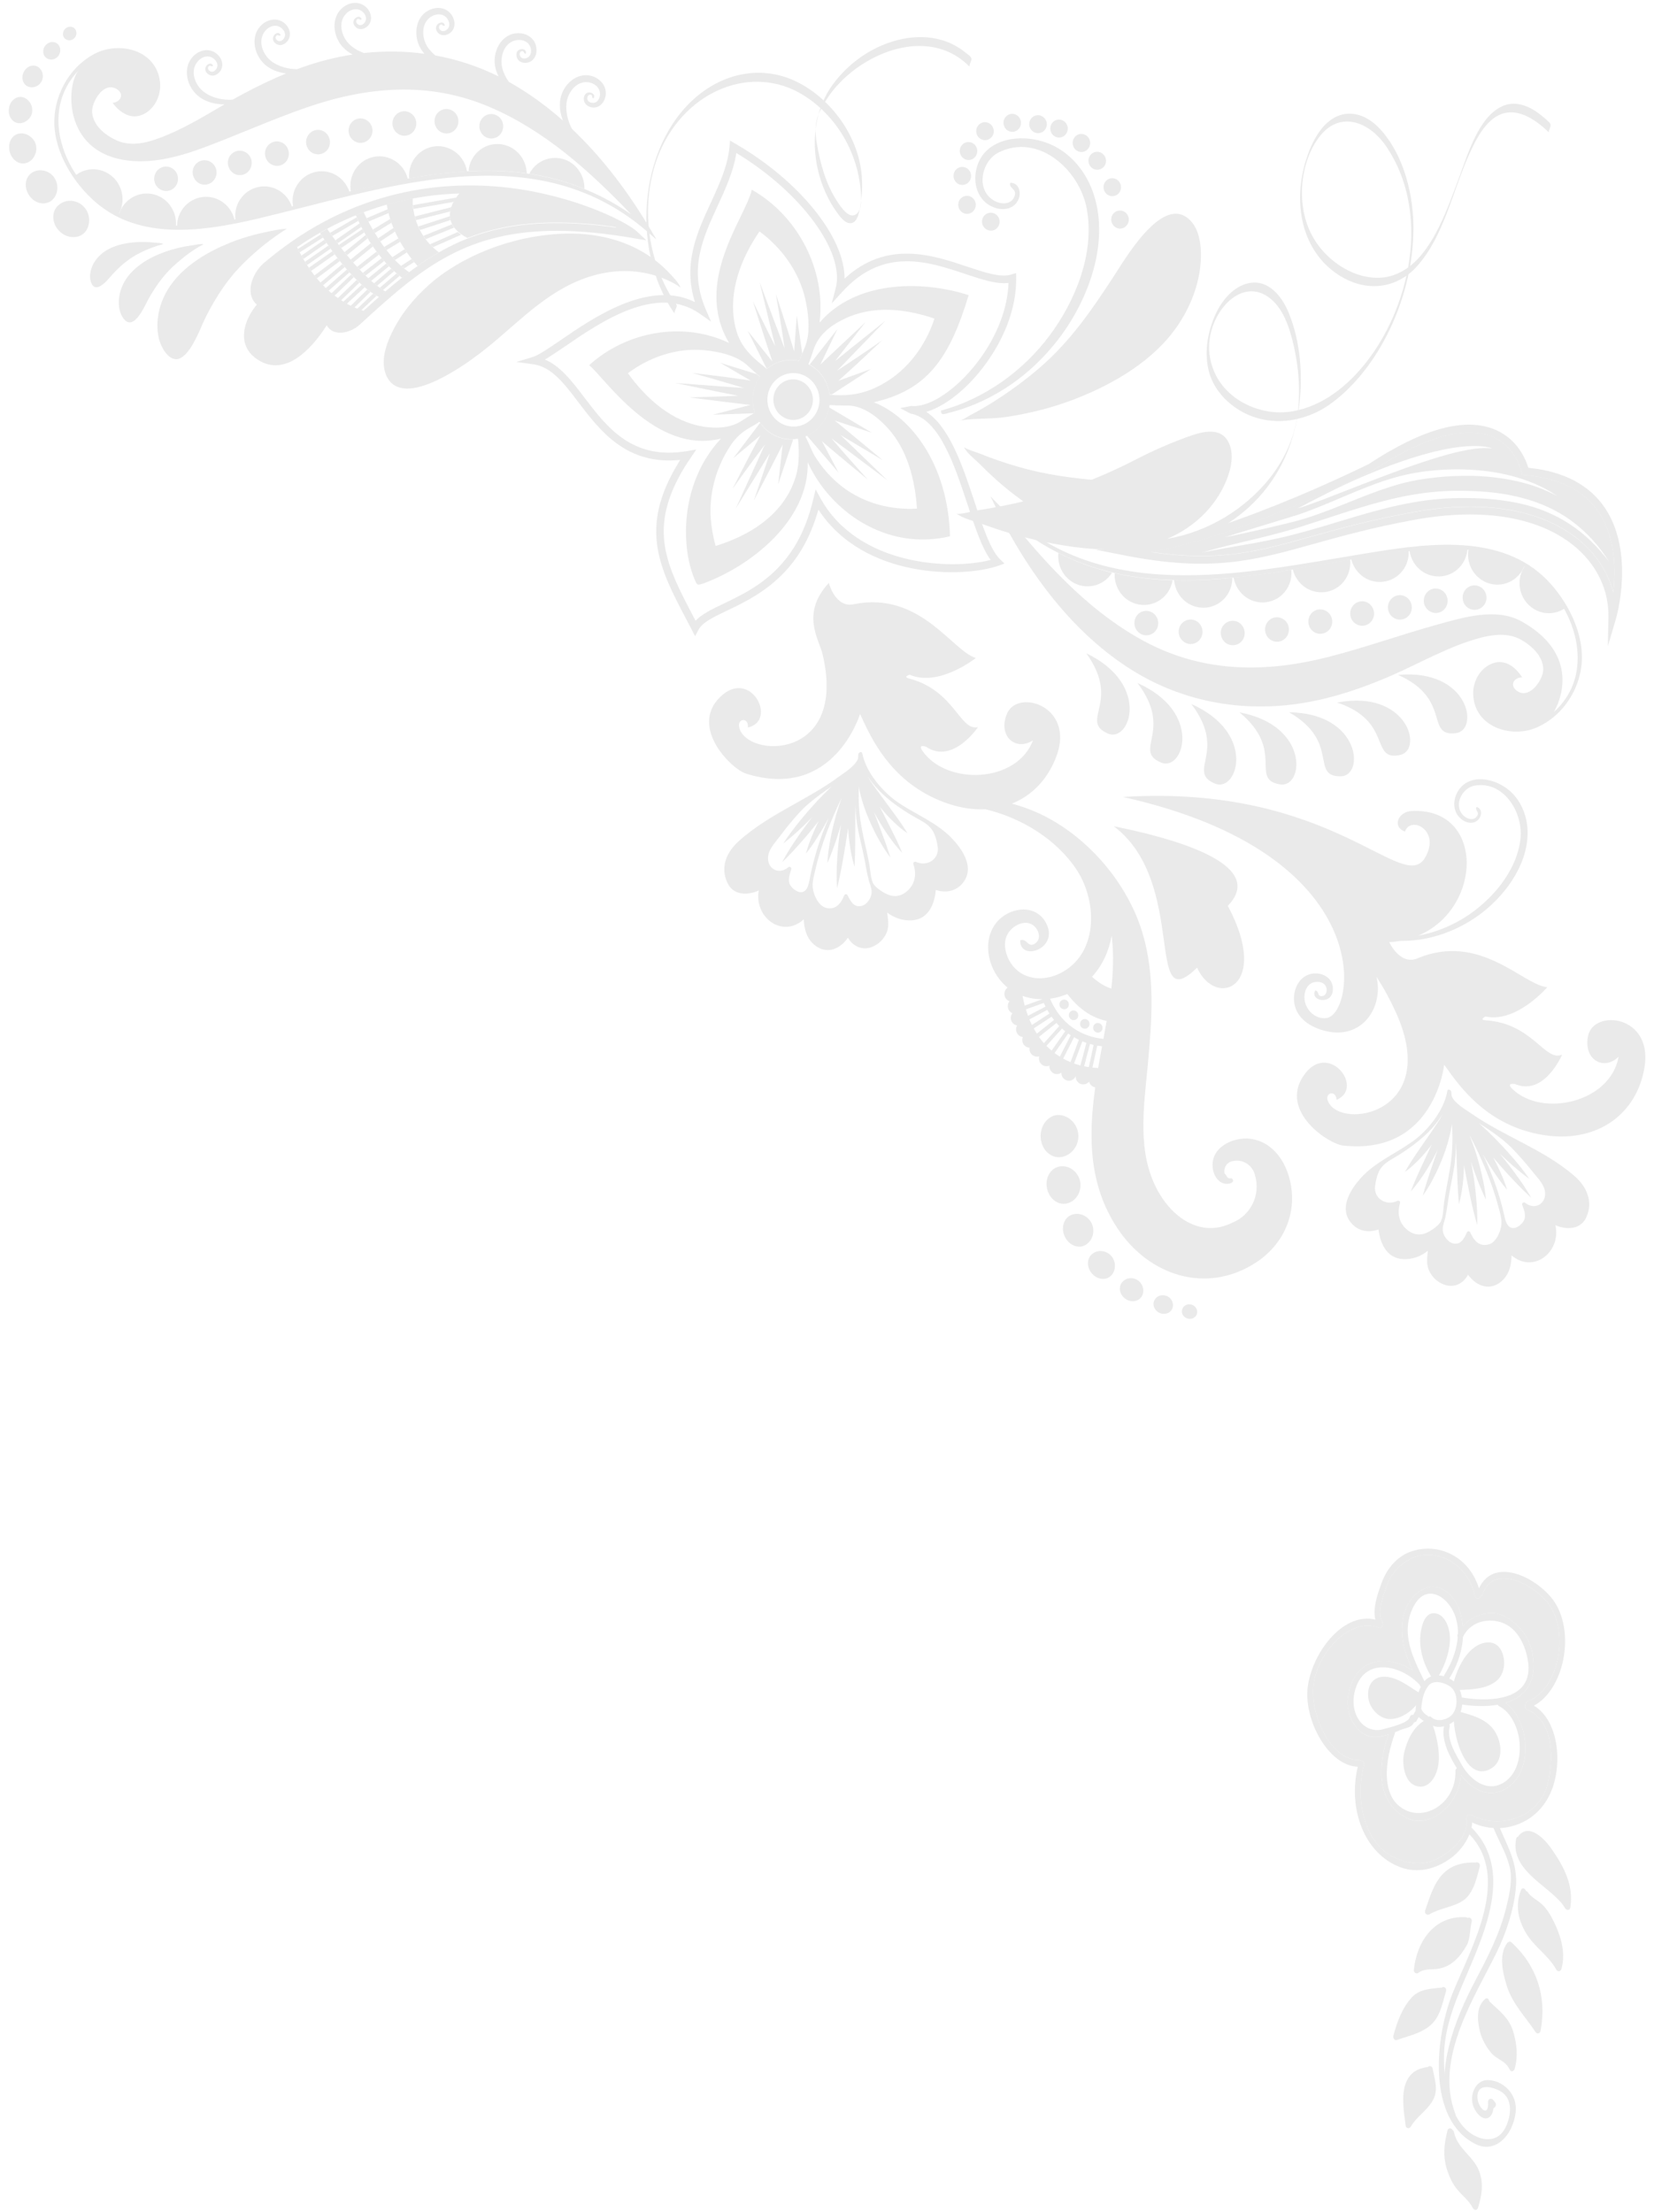 <svg width="323" height="432" viewBox="0 0 323 432" fill="none" xmlns="http://www.w3.org/2000/svg">
<g opacity="0.1">
<path fill-rule="evenodd" clip-rule="evenodd" d="M285.302 346.639C287.379 349.517 290.494 351.126 293.639 349.597C299.508 346.719 298.951 336.299 294.044 332.582C297.628 331.475 300.299 328.755 299.266 322.981C298.609 319.302 295.996 316.558 293.166 315.394C290.834 314.443 287.499 315.46 285.653 317.652C285.561 316.791 285.43 315.883 285.165 314.997C284.314 311.897 281.586 309.246 278.788 310.081C276.085 310.848 274.122 313.713 273.843 317.081C273.543 320.613 274.567 323.481 275.897 326.306C271.103 323.009 264.362 323.576 263.223 331.54C262.713 335 265.016 338.973 268.002 339.232C269.093 339.311 270.127 339.111 271.143 338.795C269.016 344.867 268.762 351.769 274.475 354.959C279.061 357.511 285.052 352.519 285.302 346.639V346.639ZM277.246 329.085C277.284 329.178 277.303 329.248 277.341 329.318C277.379 329.388 277.418 329.412 277.456 329.459C277.282 329.806 277.147 330.177 277.011 330.547C274.796 329.156 272.581 327.369 269.996 327.509C268.177 327.609 267.023 329.133 267.168 331.32C267.313 333.506 269.126 335.382 270.809 335.7C272.742 336.066 275.12 334.785 276.524 333.077C276.484 333.425 276.445 333.774 276.424 334.146C276.405 334.169 276.424 334.169 276.424 334.192C276.405 334.215 276.405 334.215 276.386 334.238C276.116 334.701 276 334.956 276 334.956C275.714 334.86 275.387 335.066 275.31 335.391C274.999 336.621 271.263 337.401 270.228 337.717C266.491 338.823 263.536 335.054 264.509 330.599C266.124 323.336 273.699 325.194 277.246 329.085V329.085ZM278.947 335.331C278.89 335.214 278.814 335.097 278.661 335.026C278.241 334.859 277.535 334.016 277.556 333.667C277.695 332.041 277.969 330.579 278.892 329.332C279.873 327.946 282.111 328.64 283.257 329.464C284.861 330.687 284.792 333.895 283.313 335.16C282.315 335.988 280.495 336.367 279.503 335.382C279.293 335.171 279.101 335.192 278.947 335.331ZM284.71 319.085C284.71 319.131 284.691 319.154 284.671 319.177C284.575 319.409 284.593 319.618 284.669 319.805C284.468 322.454 283.406 325.001 282.078 327.105C282.02 327.221 282.001 327.314 281.981 327.407C281.656 327.311 281.331 327.261 281.005 327.258C282.258 325.038 283.34 322.048 283.12 319.373C282.936 317.279 281.834 315.014 279.88 315.089C278.138 315.167 277.535 317.765 277.376 319.415C277.117 322.318 278.084 325.14 279.473 327.454C278.994 327.612 278.552 327.911 278.187 328.349C278.149 328.302 278.13 328.302 278.111 328.256C275.887 323.679 273.358 318.867 276.095 313.684C278.6 308.94 283.165 311.957 284.337 316.175C284.621 317.131 284.733 318.108 284.71 319.085V319.085ZM285.47 331.553C285.395 331.041 285.263 330.551 285.073 330.084C287.333 329.988 290.205 329.898 292.125 328.404C293.699 327.186 294.128 324.864 293.389 322.859C292.479 320.386 290.181 320.435 288.454 321.42C286.191 322.748 284.706 325.617 283.911 328.423C283.625 328.188 283.338 328 283.014 327.834C284.015 326.239 284.787 324.502 285.233 322.693C285.486 321.719 285.642 320.744 285.703 319.721C287.343 316.272 291.614 315.822 294.327 317.404C296.505 318.655 297.855 321.387 298.343 324.158C299.882 332.774 289.737 332.288 285.47 331.553V331.553ZM285.405 344.618C284.321 342.678 282.474 339.802 283.095 337.297C283.134 337.088 283.116 336.925 283.039 336.785C283.366 336.625 283.653 336.419 283.922 336.212C284.156 340.561 286.771 348.21 291.318 345.345C293.333 344.084 293.343 341.224 292.413 339.101C291.083 335.973 287.851 335.108 285.23 334.387C285.385 333.923 285.502 333.413 285.542 332.925C287.609 333.246 290.154 333.385 292.492 332.964C292.549 333.08 292.625 333.197 292.759 333.245C297.422 335.681 298.403 345.059 293.778 348.087C290.574 350.197 287.232 347.866 285.405 344.618V344.618ZM274.786 353.683C269.28 351.379 270.571 343.532 272.369 338.666C272.407 338.55 272.408 338.434 272.408 338.341C272.753 338.205 273.118 338.068 273.444 337.909C274.671 337.408 275.628 337.51 276.148 336.398C276.34 336.4 276.57 336.309 276.647 336.077C276.763 335.846 276.917 335.615 277.071 335.36C277.395 335.689 277.758 335.971 278.045 336.136C276.049 337.351 274.796 339.78 274.213 342.333C273.727 344.351 274.233 347.61 275.991 348.579C278.093 349.737 279.898 348.195 280.634 345.807C281.447 343.281 280.713 339.577 279.841 337.082C280.51 337.344 281.238 337.374 281.985 337.171C281.439 340.026 283.113 343.109 284.502 345.377C284.33 345.468 284.214 345.653 284.213 345.932C284.404 351.723 278.972 355.441 274.786 353.683Z" fill="#272727"/>
<path fill-rule="evenodd" clip-rule="evenodd" d="M283.273 362.971C284.674 361.984 286.212 360.208 286.985 358.215C287.165 357.783 287.294 357.342 287.372 356.893C287.437 356.584 287.476 356.274 287.49 355.965C288.809 356.604 290.263 356.966 291.718 357.048C292.139 357.075 292.541 357.056 292.943 357.059C297.002 356.84 300.974 354.504 302.904 349.941C305.183 344.498 304.389 336.075 299.556 333.15C305.368 329.993 307.569 319.272 303.704 313.1C300.811 308.495 291.887 303.649 288.819 310.224C286.775 303.72 280.485 301.107 275.194 303.175C272.759 304.153 270.837 306.345 269.812 309.172C269.077 311.164 268.033 314.038 268.58 316.344C262.517 314.872 256.651 322.19 255.46 328.921C254.288 335.536 259.347 344.927 265.148 345.071C263.204 353.377 266.428 362.054 273.445 364.697C276.772 365.959 280.336 365.107 283.273 362.971V362.971ZM272.284 362.803C266.416 360.054 264.551 351.459 266.355 344.78C266.491 344.293 266.147 343.941 265.822 343.938C265.726 343.844 265.612 343.774 265.44 343.772C260.212 343.888 256.182 335.809 256.432 329.999C256.724 323.19 263.624 315.626 269.283 317.931C269.608 318.074 269.858 317.82 269.936 317.519C270.07 317.334 270.109 317.102 269.957 316.822C268.93 314.906 269.993 312.079 270.632 310.179C271.483 307.675 272.925 305.945 274.92 304.754C279.889 301.799 286.636 305.16 288.048 311.752C288.218 312.451 288.965 312.341 289.12 311.808C289.274 311.763 289.427 311.648 289.504 311.416C291.748 304.997 300.002 309.859 302.478 313.345C306.517 318.984 304.353 330.077 298.314 332.302C298.065 332.416 297.93 332.647 297.929 332.903C297.756 333.25 297.811 333.762 298.194 333.905C303.356 335.973 303.483 343.251 302.24 348.378C300.492 355.476 292.215 357.239 287.381 354.499C287.19 354.381 286.998 354.426 286.844 354.517C286.557 354.585 286.326 354.885 286.363 355.304C286.885 359.284 282.337 362.405 279.882 363.406C277.39 364.383 274.692 363.941 272.284 362.803V362.803Z" fill="#272727"/>
<path fill-rule="evenodd" clip-rule="evenodd" d="M279.883 363.407C282.338 362.406 286.886 359.285 286.364 355.305C286.327 354.886 286.558 354.586 286.845 354.518C286.999 354.427 287.191 354.382 287.382 354.5C292.216 357.24 300.493 355.477 302.241 348.379C303.484 343.252 303.357 335.974 298.195 333.905C297.812 333.762 297.757 333.251 297.93 332.903C297.931 332.648 298.066 332.416 298.315 332.302C304.354 330.078 306.518 318.984 302.479 313.346C300.003 309.86 291.749 304.997 289.506 311.417C289.428 311.648 289.275 311.763 289.121 311.808C288.966 312.342 288.219 312.451 288.049 311.752C286.637 305.161 279.89 301.799 274.921 304.754C272.926 305.945 271.484 307.676 270.633 310.179C269.994 312.08 268.931 314.907 269.958 316.822C270.11 317.102 270.071 317.335 269.937 317.519C269.859 317.821 269.609 318.074 269.284 317.932C263.625 315.626 256.725 323.19 256.433 330C256.183 335.809 260.213 343.889 265.441 343.773C265.613 343.775 265.727 343.845 265.823 343.939C266.148 343.942 266.492 344.294 266.356 344.781C264.552 351.46 266.417 360.055 272.285 362.804C274.693 363.942 277.391 364.384 279.883 363.407V363.407ZM274.476 354.966C268.763 351.777 269.017 344.874 271.144 338.802C270.128 339.119 269.094 339.319 268.003 339.239C265.017 338.98 262.714 335.007 263.224 331.548C264.363 323.584 271.104 323.016 275.898 326.314C274.568 323.489 273.544 320.62 273.844 317.089C274.124 313.721 276.087 310.855 278.789 310.089C281.587 309.254 284.315 311.905 285.166 315.005C285.431 315.891 285.562 316.798 285.654 317.659C287.5 315.467 290.835 314.451 293.167 315.402C295.997 316.566 298.61 319.309 299.267 322.988C300.3 328.763 297.629 331.483 294.045 332.59C298.952 336.307 299.509 346.727 293.64 349.604C290.495 351.133 287.38 349.525 285.303 346.647C285.053 352.526 279.062 357.518 274.476 354.966V354.966Z" fill="#272727"/>
<path d="M287.424 357.022C296.292 365.95 288.937 379.462 284.99 389.092C283.423 392.944 282.085 397.03 281.993 401.408C281.88 406.204 282.856 412.361 286.028 415.673C288.264 418.022 292.365 419.176 294.104 415.326C295.071 413.192 295.407 410.284 293.456 408.753C292.328 407.881 288.363 406.355 288.523 409.733C288.612 411.714 290.792 413.806 290.592 410.544C290.556 409.938 291.247 409.734 291.553 410.11C291.667 410.25 291.782 410.391 291.896 410.532C292.355 410.885 292.084 411.651 291.662 411.741C291.366 414.207 289.485 414.539 288.036 412.081C286.625 409.67 287.999 406.282 290.473 406.281C293.273 406.259 296.448 408.826 295.974 412.618C295.422 417.107 291.995 420.71 288.127 418.766C278.65 414.024 280.145 397.898 283.801 388.988C287.458 380.101 295.178 366.569 286.825 358.157C286.29 357.617 286.87 356.481 287.424 357.022V357.022Z" fill="#272727"/>
<path d="M288.203 363.793C288.184 363.793 288.184 363.793 288.165 363.793C286.021 363.704 283.761 364.125 282.033 365.759C280.035 367.646 279.279 370.381 278.312 373.137C278.1 373.716 278.691 374.162 279.094 373.934C281.089 372.743 283.368 372.578 285.382 371.434C287.606 370.176 288.306 367.209 288.966 364.59C289.141 363.987 288.587 363.587 288.203 363.793V363.793Z" fill="#272727"/>
<path d="M286.609 374.621C286.533 374.55 286.437 374.503 286.322 374.479C280.907 374.059 276.815 378.204 276.102 384.773C276.043 385.237 276.578 385.613 276.904 385.384C278.19 384.396 279.471 384.779 280.87 384.536C282.038 384.338 283.169 383.813 284.11 382.962C285.07 382.088 285.763 381.142 286.437 379.939C287.15 378.668 287.022 376.762 287.391 375.394C287.566 374.746 286.993 374.392 286.609 374.621V374.621Z" fill="#272727"/>
<path d="M281.502 388.246C281.463 388.246 281.444 388.223 281.387 388.222C279.491 388.438 277.251 388.464 275.733 390.1C273.889 392.082 272.845 394.814 272.108 397.619C271.991 398.083 272.372 398.621 272.756 398.461C274.845 397.713 277.01 397.291 278.89 395.937C281.193 394.261 281.547 391.732 282.38 388.928C282.593 388.233 281.886 387.878 281.502 388.246V388.246Z" fill="#272727"/>
<path d="M278.853 403.714C277.033 403.977 275.441 404.638 274.571 406.771C273.586 409.182 274.167 412.631 274.503 415.17C274.597 415.776 275.248 415.828 275.498 415.388C276.655 413.398 278.555 412.344 279.73 410.377C280.982 408.317 280.185 406.216 279.771 404.048C279.639 403.465 279.122 403.438 278.853 403.714V403.714Z" fill="#272727"/>
<path d="M282.661 416.149C281.961 418.935 281.723 421.4 282.709 424.155C283.146 425.369 283.64 426.444 284.384 427.405C285.432 428.787 286.789 429.66 287.646 431.297C287.893 431.788 288.487 431.747 288.642 431.19C289.34 428.845 289.73 426.778 288.973 424.397C287.93 421.176 284.64 419.82 283.943 416.463C283.906 416.253 283.791 416.112 283.677 416.042C283.448 415.621 282.816 415.545 282.661 416.149V416.149Z" fill="#272727"/>
<path d="M291.723 357.194C292.712 359.625 294.009 361.709 294.728 364.301C295.467 366.892 294.805 369.844 294.201 372.354C292.878 377.815 290.464 382.358 287.973 387.11C284.169 394.342 279.912 404.924 283.22 413.5C283.524 414.271 284.485 413.651 284.2 412.857C280.037 402.06 288.078 389.952 292.329 381.21C294.106 377.593 295.638 372.995 296.017 368.783C296.456 363.85 294.415 360.781 292.703 356.574C292.38 355.803 291.4 356.423 291.723 357.194Z" fill="#272727"/>
<path d="M290.056 390.416C288.308 391.866 288.452 394.427 288.98 396.688C289.377 398.297 290.195 399.747 291.168 400.919C292.293 402.302 293.959 402.41 294.795 404.186C295.004 404.723 295.636 404.658 295.792 404.078C296.49 401.572 296.211 399.103 295.454 396.653C294.582 393.946 292.595 392.625 290.839 390.888C290.764 390.469 290.421 390.117 290.056 390.416Z" fill="#272727"/>
<path d="M295.016 379.282C294.805 379.187 294.652 379.232 294.537 379.371C294.46 379.386 294.383 379.439 294.306 379.532C292.65 381.844 293.443 385.296 294.258 387.887C295.356 391.434 298.01 394.041 299.896 396.944C300.163 397.319 300.758 397.184 300.836 396.696C302.163 389.749 299.904 383.794 295.36 379.564C295.322 379.518 295.283 379.478 295.245 379.447C295.207 379.423 295.188 379.4 295.15 379.353L295.15 379.376C295.092 379.329 295.073 379.306 295.016 379.282Z" fill="#272727"/>
<path d="M297.03 369.151C295.909 372.073 296.398 374.683 297.863 377.325C299.5 380.248 302.291 381.785 303.908 384.684C304.175 385.152 304.749 385.157 304.924 384.554C305.816 381.444 304.793 378.085 303.443 375.35C302.816 374.065 302.111 372.872 301.119 371.933C300.336 371.205 298.921 370.517 298.35 369.582C298.236 369.418 298.102 369.347 297.987 369.346C297.835 368.833 297.262 368.571 297.03 369.151V369.151Z" fill="#272727"/>
<path d="M296.616 358.497C296.558 358.566 296.52 358.636 296.481 358.728C296.309 358.75 296.136 358.888 296.078 359.167C294.791 365.666 303.301 368.603 305.642 372.716C305.87 373.114 306.54 373.236 306.657 372.586C307.362 368.174 305.364 364.621 303.135 361.322C301.726 359.24 298.731 356.074 296.616 358.497V358.497Z" fill="#272727"/>
<path fill-rule="evenodd" clip-rule="evenodd" d="M219.555 107.204C232.278 108.385 246.925 101.482 252.05 86.556C252.553 85.052 252.979 83.478 253.291 81.832C255.571 81.319 257.756 80.363 259.713 78.965C267.12 73.669 272.857 63.971 275.057 53.569C275.684 53.08 276.286 52.505 276.862 51.845C281.897 46.11 283.611 37.607 286.775 30.439C288.3 26.994 290.439 22.836 293.867 22.077C297.028 21.362 300.14 23.618 302.524 25.891C302.181 25.586 303.256 24.551 302.55 23.895C301.482 22.887 300.394 21.973 299.172 21.288C297.319 20.251 295.234 19.861 293.317 20.772C288.773 22.867 286.701 29.928 284.884 34.833C282.662 40.778 280.09 48.229 275.369 51.947C275.838 49.189 276.077 46.406 276.011 43.644C275.844 36.725 273.592 29.278 269.072 24.758C266.841 22.533 263.84 21.485 261.06 22.737C257.974 24.148 256.104 27.822 255.001 31.387C252.6 39.211 254.005 47.672 259.845 52.552C264.31 56.306 270.087 57.1 274.654 53.844C273.409 59.566 270.959 65.022 267.747 69.497C264.035 74.663 259.159 78.751 253.584 80.094C254.545 73.72 253.995 66.751 251.661 61.09C250.257 57.689 247.721 54.835 244.39 55.223C241.326 55.567 238.771 58.283 237.344 61.451C235.8 64.826 235.077 69.09 236.155 72.837C237.176 76.327 239.866 78.951 242.578 80.437C245.864 82.254 249.652 82.636 253.234 81.855C253.234 81.871 253.234 81.894 253.233 81.925C251.691 90.638 245.562 97.176 239.271 100.996C235.703 103.146 231.87 104.574 227.925 105.236C228.213 105.099 228.52 104.986 228.807 104.849C232.392 103.163 235.751 100.431 238.061 96.668C239.697 94.013 241.667 89.226 239.726 86.052C237.785 82.878 233.28 84.834 230.789 85.741C227.818 86.852 224.866 88.171 221.99 89.655C215.144 93.215 208.111 95.891 200.793 97.706C197.517 98.512 194.204 99.179 190.872 99.683C190.47 99.749 187.424 100.558 186.755 100.32C188.167 101.331 190.252 101.767 191.781 102.338C195.814 103.813 199.906 105.01 204.056 105.859C208.914 106.854 214.328 107.621 219.555 107.204V107.204ZM274.985 52.246C274.102 52.888 273.144 53.39 272.109 53.752C266.417 55.698 259.311 51.828 256.174 45.904C253.151 40.214 253.773 32.096 257.428 27.022C261.313 21.578 267.144 23.487 270.61 28.462C275.408 35.422 276.449 44.042 274.985 52.246V52.246ZM253.489 80.117C252.633 80.326 251.765 80.457 250.884 80.511C244.95 80.946 237.135 77.163 236.187 69.1C235.351 62.013 241.849 53.924 247.653 57.991C250.612 60.06 251.899 64.11 252.728 67.901C253.594 71.854 253.943 76.059 253.489 80.117V80.117Z" fill="#272727"/>
<path d="M228.788 105.072C231.28 103.89 226.296 106.278 228.788 105.072V105.072Z" fill="#272727"/>
<path d="M186.758 100.656C186.707 100.641 186.668 100.617 186.643 100.586C186.681 100.602 186.72 100.625 186.758 100.656Z" fill="#272727"/>
<path d="M131.751 61.285C131.561 61.005 132.138 60.105 132.158 59.78C132.198 59.385 131.416 58.519 131.226 58.215C130.503 57.025 129.856 55.788 129.287 54.506C128.128 51.871 127.315 49.008 126.886 46.078C126.082 40.474 126.716 34.582 128.896 29.539C134.068 17.602 146.949 12.399 156.899 18.595C162.915 22.341 167.466 29.232 168.107 37.481C168.197 38.829 168.324 40.897 167.287 41.77C165.867 42.965 164.23 40.466 163.468 39.298C161.317 36.028 160.164 31.953 159.489 27.884C159.133 25.651 159.121 23.77 160.085 21.805C161.01 19.909 162.145 18.177 163.49 16.703C165.796 14.146 168.579 12.197 171.493 10.853C177.302 8.187 184.366 7.925 189.343 13.032C189.191 12.868 189.673 11.85 189.712 11.665C189.848 11.132 188.931 10.59 188.625 10.332C187.499 9.416 186.277 8.685 184.977 8.186C182.454 7.211 179.756 7.048 177.151 7.443C171.751 8.277 166.399 11.457 162.745 16.348C158.572 21.931 158.123 29.752 160.741 36.487C161.405 38.188 162.26 39.821 163.27 41.247C163.955 42.228 164.946 43.654 166.113 43.594C167.568 43.538 167.884 41.009 168.08 39.71C168.393 37.739 168.457 35.696 168.216 33.674C167.287 25.654 161.569 18.869 155.569 15.959C149.454 12.979 142.637 13.916 137.072 18.047C124.962 27.065 122.705 48.247 131.751 61.285C131.751 61.285 126.209 53.294 131.751 61.285V61.285Z" fill="#272727"/>
<path d="M212.146 127.609C219.008 137.157 210.739 140.725 216.304 143.261C220.626 145.234 224.843 133.7 212.146 127.609Z" fill="#272727"/>
<path d="M222.122 133.404C229.272 142.757 221.099 146.582 226.741 148.941C231.101 150.776 234.993 139.123 222.122 133.404Z" fill="#272727"/>
<path d="M232.648 137.508C239.779 146.861 231.625 150.666 237.248 153.045C241.628 154.88 245.519 143.227 232.648 137.508Z" fill="#272727"/>
<path d="M242.054 139.143C251.065 146.601 243.96 152.2 249.969 153.206C254.619 153.982 255.83 141.724 242.054 139.143Z" fill="#272727"/>
<path d="M217.5 161.379C232.089 172.371 223.397 199.214 233.772 188.998C237.42 197.105 248.291 192.882 239.77 176.929C246.438 170.01 234.624 164.859 217.5 161.379Z" fill="#272727"/>
<path d="M251.736 139.123C261.823 144.917 255.75 151.679 261.819 151.625C266.528 151.596 265.73 139.29 251.736 139.123Z" fill="#272727"/>
<path d="M261.122 137.224C272.114 140.885 267.454 148.729 273.411 147.46C278.009 146.49 274.855 134.588 261.122 137.224Z" fill="#272727"/>
<path d="M273.023 131.819C283.611 136.537 278.244 143.889 284.276 143.208C288.948 142.689 286.943 130.556 273.023 131.819Z" fill="#272727"/>
<path d="M40.267 61.754C42.311 57.774 44.582 54.286 47.81 51.162C50.345 48.698 53.052 46.53 56.007 44.678C54.763 44.723 53.632 44.986 52.598 45.191C49.724 45.749 46.888 46.562 44.204 47.711C39.181 49.815 33.865 53.31 31.721 58.642C30.756 61.045 30.42 63.788 31.081 66.326C31.591 68.195 33.437 71.373 35.683 69.67C37.814 68.025 39.072 64.115 40.267 61.754C40.769 60.798 40.267 61.754 40.267 61.754V61.754Z" fill="#272727"/>
<path d="M29.28 57.896C30.705 55.46 32.264 53.339 34.395 51.499C36.066 50.026 37.831 48.692 39.769 47.693C39.022 47.587 38.275 47.814 37.605 47.905C35.785 48.141 33.965 48.573 32.24 49.182C29.001 50.344 25.529 52.346 23.986 55.624C23.31 57.107 22.998 58.83 23.337 60.441C23.581 61.64 24.646 63.71 26.105 62.706C27.505 61.76 28.433 59.338 29.28 57.896C29.627 57.312 29.28 57.896 29.28 57.896V57.896Z" fill="#272727"/>
<path d="M22.395 53.124C23.874 51.614 25.391 50.358 27.289 49.419C28.784 48.653 30.279 48.082 31.927 47.669C31.315 47.388 30.798 47.461 30.301 47.397C28.904 47.246 27.507 47.211 26.129 47.334C23.544 47.561 20.651 48.371 18.941 50.486C18.172 51.417 17.631 52.624 17.589 53.856C17.547 54.775 17.962 56.481 19.227 56.044C20.415 55.607 21.531 54.015 22.395 53.124C22.395 53.124 22.76 52.756 22.395 53.124Z" fill="#272727"/>
<path d="M214.234 104.355C217.964 104.785 225.832 103.834 226.519 98.886C227.148 94.485 217.485 94.09 214.845 93.868C209.431 93.401 204.19 92.722 198.933 91.203C196.295 90.454 193.715 89.549 191.154 88.527C190.887 88.407 188.287 87.619 188.25 87.287C188.667 88.403 190.385 89.689 191.186 90.498C193.34 92.685 195.61 94.738 198.034 96.597C202.633 100.137 208.361 103.767 214.234 104.355C218.078 104.786 212.321 104.16 214.234 104.355V104.355Z" fill="#272727"/>
<path d="M230.233 63.21C232.427 59.882 233.972 55.997 234.408 51.983C234.725 48.949 234.549 44.693 231.972 42.627C226.666 38.337 219.5 50.963 217.325 54.233C213.129 60.657 209.012 66.631 203.194 71.686C200.256 74.222 197.128 76.522 193.847 78.584C192.389 79.49 190.931 80.337 189.416 81.125C188.86 81.433 188.015 82.07 187.364 82.142C190.352 81.644 193.529 81.894 196.536 81.436C201.056 80.758 205.52 79.629 209.794 77.989C217.423 75.051 225.614 70.316 230.233 63.21C231.869 60.738 228.616 65.702 230.233 63.21V63.21Z" fill="#272727"/>
<path d="M84.954 54.632C81.845 57.159 79.078 60.255 77.132 63.81C75.707 66.433 74.163 70.129 75.358 73.15C78.184 80.213 90.137 71.704 93.341 69.296C99.885 64.402 105.228 58.07 112.913 54.849C116.727 53.248 120.883 52.55 124.976 53.159C126.965 53.434 128.896 54.021 130.711 54.9C131.093 55.08 132.106 55.54 132.869 56.173C132.719 55.39 131.117 53.752 130.659 53.278C129.077 51.601 127.245 50.194 125.258 49.059C120.789 46.531 115.645 45.519 110.573 45.622C101.712 45.802 91.94 49.04 84.954 54.632C80.425 58.296 87.219 52.819 84.954 54.632V54.632Z" fill="#272727"/>
<path d="M183.755 80.206C183.732 81.307 184.596 80.803 185.306 80.632C186.443 80.353 187.562 80.016 188.661 79.618C190.867 78.831 192.997 77.826 195.031 76.624C199.369 74.103 203.212 70.654 206.348 66.686C212.14 59.358 216.469 48.475 213.878 38.929C212.686 34.492 209.846 30.512 205.754 28.47C201.93 26.548 196.203 26.262 192.821 29.283C189.651 32.109 189.457 38.226 193.587 40.289C195.385 41.19 197.818 41.112 198.821 39.094C199.496 37.762 199.082 35.693 197.281 35.697C196.932 36.855 198.637 36.791 198.134 38.282C197.534 40.067 195.447 39.95 194.128 39.191C190.476 37.114 191.645 31.477 194.984 29.794C202.775 25.886 210.871 33.177 212.243 40.863C213.802 49.514 209.977 58.828 204.954 65.553C199.681 72.61 192.153 77.917 183.755 80.206C187.744 79.119 183.755 80.206 183.755 80.206Z" fill="#272727"/>
<path d="M262.293 223.746C280.163 225.707 282.025 207.955 282.025 207.955C284.253 211.018 288.898 218.302 298.267 220.994C310.142 224.395 319.445 218.683 321.145 208.489C322.827 198.295 311.386 197.077 310.162 202.191C309.074 206.814 313.084 209.323 316.081 206.404C314.518 215.343 301.128 218.349 295.33 212.684C294.033 211.416 295.831 211.726 295.831 211.726C301.583 214.191 305.057 205.994 305.057 205.994C301.702 207.477 299.298 199.859 290.151 199.289C288.754 199.198 290.096 198.542 290.096 198.542C296.178 199.851 302.156 192.816 302.156 192.816C297.41 192.421 289.044 182.022 276.776 187.198C273.422 188.602 271.294 184.029 271.294 184.029C272.047 183.983 272.775 183.898 273.477 183.773C273.975 183.777 274.472 183.768 274.97 183.746C276.521 183.662 278.053 183.439 279.566 183.06C282.765 182.282 285.833 180.836 288.538 178.936C293.527 175.406 298.238 169.321 298.318 162.804C298.348 159.78 297.267 156.728 295.035 154.647C292.956 152.706 289.381 151.438 286.678 152.71C284.147 153.906 282.928 157.723 285.179 159.824C286.152 160.735 287.72 161.142 288.719 160.051C289.391 159.33 289.511 157.957 288.364 157.613C287.921 158.277 289.03 158.561 288.434 159.42C287.742 160.415 286.423 159.952 285.717 159.22C283.791 157.22 285.544 153.878 287.957 153.448C293.607 152.456 297.433 158.595 296.937 163.714C296.361 169.481 292.247 174.649 287.852 177.948C284.628 180.374 280.852 182.03 276.926 182.762C289.615 177.453 289.972 157.647 275.633 158.407C273.125 158.522 271.737 161.455 274.375 162.42C275.381 159.308 281.305 162.029 278.396 167.344C274.081 175.218 260.684 153.055 219.293 155.663C269.631 166.895 264.718 198.029 259.069 198.844C257.02 199.141 254.997 197.454 254.756 195.175C254.645 194.173 254.936 192.938 255.742 192.278C256.702 191.481 258.75 191.538 259.051 193.052C259.164 193.682 258.931 194.445 258.242 194.557C257.169 194.725 257.69 193.571 256.848 193.446C255.693 195.576 260.379 196.441 260.295 193.083C260.246 190.53 257.341 189.563 255.328 190.448C253.526 191.238 252.638 193.272 252.689 195.216C252.792 198.456 255.389 200.383 258.314 201.233C265.905 203.458 270.254 196.761 268.801 190.781C270.191 192.913 271.484 195.28 272.662 197.882C281.417 217.452 261.863 220.837 259.356 215.142C258.597 213.447 260.858 212.759 261.023 214.822C266.582 212.416 259.303 203.146 254.57 210.094C249.818 217.042 259.385 223.427 262.293 223.746V223.746Z" fill="#272727"/>
<path d="M68.263 37.521C67.809 36.107 66.837 34.865 65.443 34.106C62.654 32.629 59.224 33.728 57.778 36.57C57.162 37.777 57.004 39.105 57.248 40.341C58.589 40.002 59.93 39.645 61.29 39.287C63.589 38.705 65.926 38.103 68.263 37.521Z" fill="#272727"/>
<path d="M88.188 29.218C85.38 27.723 81.951 28.821 80.505 31.66C80.004 32.672 79.809 33.784 79.9 34.84C83.635 34.176 87.407 33.687 91.197 33.473C90.916 31.71 89.85 30.115 88.188 29.218V29.218Z" fill="#272727"/>
<path d="M76.741 31.199C73.952 29.703 70.503 30.802 69.057 33.643C68.46 34.849 68.302 36.139 68.527 37.374C72.205 36.473 75.921 35.632 79.636 34.947C79.259 33.397 78.25 31.998 76.741 31.199V31.199Z" fill="#272727"/>
<path d="M102.865 33.867C102.815 31.796 101.693 29.831 99.783 28.795C96.975 27.301 93.546 28.398 92.1 31.254C91.754 31.934 91.559 32.674 91.499 33.416C93.681 33.302 95.863 33.285 98.064 33.387C99.671 33.468 101.271 33.629 102.865 33.867V33.867Z" fill="#272727"/>
<path d="M54.24 37.072C51.451 35.575 48.002 36.674 46.557 39.534C45.998 40.624 45.84 41.835 45.989 42.99C49.705 42.286 53.382 41.405 57.041 40.465C56.587 39.052 55.615 37.81 54.24 37.072Z" fill="#272727"/>
<path d="M34.336 44.312C34.593 41.988 33.454 39.61 31.295 38.453C28.506 36.977 25.058 38.075 23.612 40.915C23.458 41.226 23.342 41.558 23.245 41.889C23.703 42.128 24.162 42.348 24.621 42.529C27.735 43.794 31.026 44.278 34.336 44.312V44.312Z" fill="#272727"/>
<path d="M45.84 43.072C45.482 41.427 44.454 39.95 42.869 39.094C40.08 37.619 36.651 38.716 35.205 41.554C34.762 42.428 34.567 43.345 34.564 44.263C37.205 44.271 39.828 44.025 42.393 43.642C43.542 43.478 44.691 43.294 45.84 43.072V43.072Z" fill="#272727"/>
<path d="M111.041 31.5C108.252 30.025 104.842 31.103 103.377 33.923C107.088 34.489 110.682 35.485 114.122 36.889C114.187 34.72 113.047 32.577 111.041 31.5Z" fill="#272727"/>
<path d="M20.85 33.732C18.825 32.651 16.489 32.921 14.799 34.218C16.913 37.437 19.851 40.174 23.137 41.876C23.195 41.778 23.253 41.7 23.292 41.603C24.738 38.754 23.64 35.212 20.85 33.732Z" fill="#272727"/>
<path d="M30.374 33.822C29.777 34.977 30.231 36.435 31.378 37.035C32.505 37.654 33.923 37.194 34.502 36.02C35.099 34.865 34.645 33.407 33.498 32.807C32.371 32.188 30.953 32.648 30.374 33.822Z" fill="#272727"/>
<path d="M37.88 32.569C37.301 33.743 37.756 35.182 38.883 35.801C40.03 36.42 41.429 35.96 42.027 34.786C42.624 33.612 42.17 32.173 41.023 31.574C39.877 30.954 38.477 31.414 37.88 32.569V32.569Z" fill="#272727"/>
<path d="M44.755 30.7C44.176 31.874 44.611 33.312 45.758 33.932C46.904 34.551 48.304 34.091 48.901 32.917C49.48 31.743 49.044 30.304 47.898 29.705C46.751 29.085 45.352 29.545 44.755 30.7V30.7Z" fill="#272727"/>
<path d="M52.012 28.889C51.414 30.063 51.869 31.502 53.015 32.121C54.162 32.74 55.561 32.281 56.159 31.107C56.737 29.932 56.283 28.494 55.155 27.894C54.009 27.275 52.609 27.735 52.012 28.889V28.889Z" fill="#272727"/>
<path d="M60.037 26.652C59.44 27.826 59.894 29.265 61.041 29.884C62.187 30.484 63.587 30.024 64.184 28.87C64.763 27.696 64.308 26.257 63.181 25.638C62.034 25.018 60.635 25.478 60.037 26.652Z" fill="#272727"/>
<path d="M68.33 24.416C67.751 25.571 68.186 27.029 69.333 27.628C70.48 28.248 71.879 27.788 72.476 26.614C73.074 25.459 72.62 24.001 71.473 23.401C70.326 22.782 68.927 23.242 68.33 24.416Z" fill="#272727"/>
<path d="M76.906 23.009C76.308 24.183 76.762 25.622 77.909 26.241C79.036 26.86 80.455 26.401 81.033 25.227C81.631 24.052 81.176 22.614 80.03 21.994C78.883 21.395 77.484 21.855 76.906 23.009Z" fill="#272727"/>
<path d="M85.114 22.563C84.535 23.737 84.971 25.195 86.117 25.795C87.264 26.414 88.663 25.954 89.261 24.78C89.839 23.606 89.404 22.167 88.257 21.568C87.111 20.949 85.712 21.408 85.114 22.563V22.563Z" fill="#272727"/>
<path d="M93.873 23.564C93.276 24.719 93.73 26.177 94.877 26.777C96.023 27.396 97.422 26.936 98.001 25.762C98.599 24.588 98.144 23.149 97.017 22.55C95.87 21.931 94.452 22.39 93.873 23.564V23.564Z" fill="#272727"/>
<path fill-rule="evenodd" clip-rule="evenodd" d="M148.176 173.921C147.22 179.177 152.814 183.37 156.962 179.556C157.032 181.462 157.542 183.312 159.05 184.563C161.417 186.508 164.043 185.411 165.582 183.146C166.571 184.883 168.521 185.764 170.476 184.877C171.665 184.338 172.549 183.461 173.108 182.248C173.687 180.996 173.423 179.599 173.256 178.243C174.459 179.157 175.892 179.719 177.519 179.772C181.079 179.862 182.468 176.947 182.747 173.826C184.907 174.552 187.149 173.982 188.419 171.892C190.133 169.019 187.752 165.679 185.845 163.698C182.946 160.687 178.912 159.101 175.513 156.832C172.457 154.783 169.14 150.924 168.388 147.166C168.294 146.713 167.853 146.906 167.68 147.14C167.545 147.335 167.638 147.984 167.523 148.258C166.943 149.687 164.891 150.907 163.701 151.78C162.185 152.907 160.573 153.914 158.962 154.863C155.701 156.799 152.326 158.518 149.141 160.592C147.396 161.736 145.707 162.978 144.151 164.399C141.847 166.52 140.612 169.436 142.075 172.474C143.234 174.939 146.067 174.905 148.176 173.921V173.921ZM167.714 153.622C167.714 153.681 167.733 153.74 167.733 153.799C168.033 155.471 168.544 157.086 169.132 158.663C169.739 160.24 170.423 161.778 171.203 163.238C172.002 164.718 172.858 166.159 173.887 167.504C173.395 165.869 172.826 164.312 172.238 162.756L170.683 158.598C171.425 160.018 172.243 161.4 173.138 162.724C174.071 164.088 175.043 165.392 176.187 166.581C175.561 165.043 174.858 163.584 174.116 162.124L171.93 157.803C171.873 157.724 171.835 157.626 171.797 157.547C172.483 158.404 173.214 159.228 173.99 160.021C174.982 161.012 176.031 161.963 177.215 162.759C176.473 161.515 175.673 160.369 174.854 159.243L172.396 155.902C171.577 154.775 170.758 153.688 169.996 152.562C169.825 152.285 169.634 151.969 169.444 151.614C170.72 153.628 172.494 155.353 174.365 156.783C175.625 157.756 176.962 158.613 178.318 159.41C179.483 160.108 180.802 160.649 181.717 161.698C182.556 162.668 182.896 164.026 183.102 165.285C183.552 167.803 181.02 169.353 178.918 168.352C178.67 168.252 178.248 168.406 178.362 168.76C179.101 170.908 178.634 173.005 176.773 174.345C175.794 175.063 174.606 175.21 173.479 174.768C172.638 174.446 171.205 173.53 170.653 172.779C170.024 171.91 169.973 169.984 169.786 168.941C169.147 165.479 168.144 162.111 167.831 158.612C167.684 156.922 167.651 155.272 167.714 153.622V153.622ZM167.345 160.71C167.681 163.129 168.381 165.472 168.832 167.873C169.076 169.191 169.301 170.548 169.641 171.847C169.924 172.989 170.495 173.937 170.051 175.112C169.626 176.247 168.646 177.201 167.403 176.974C166.466 176.789 165.895 175.626 165.515 174.856C165.363 174.541 164.942 174.635 164.845 174.929C164.208 176.475 163.247 177.724 161.429 177.355C160.167 177.089 159.349 175.667 158.97 174.525C158.401 172.89 158.827 171.597 159.196 169.989C160.304 165.128 162.178 160.371 164.376 155.813C163.99 156.851 163.66 157.909 163.331 158.966C162.905 160.534 162.497 162.102 162.204 163.71C161.893 165.318 161.657 166.927 161.575 168.576C162.25 167.069 162.791 165.542 163.314 164.014C163.643 163.015 163.952 162.016 164.262 161.017C164.203 161.351 164.145 161.684 164.086 162.037C163.812 163.92 163.594 165.824 163.492 167.748C163.371 169.652 163.325 171.577 163.453 173.503C163.938 171.641 164.289 169.758 164.621 167.895C164.972 166.013 165.247 164.149 165.54 162.266C165.566 162.083 165.593 161.893 165.619 161.697C165.673 162.64 165.746 163.564 165.877 164.508C166.082 166.12 166.382 167.734 166.875 169.29C166.976 167.66 167.001 166.05 167.007 164.439L167.023 159.627C167.013 158.828 167.016 158.029 167.032 157.231C167.085 158.39 167.177 159.55 167.345 160.71ZM150.057 166.925C150.349 165.572 151.579 164.326 152.348 163.272C153.463 161.769 154.636 160.345 155.866 158.981C157.192 157.48 158.689 156.275 160.244 155.129C160.954 154.605 161.683 154.1 162.412 153.596C161.465 154.518 160.53 155.459 159.608 156.42C158.416 157.726 157.244 159.051 156.129 160.436C155.014 161.821 153.937 163.226 152.955 164.75C154.376 163.662 155.681 162.475 156.968 161.249C157.525 160.704 158.063 160.178 158.601 159.613C157.601 160.92 156.62 162.228 155.697 163.595C154.638 165.138 153.618 166.72 152.732 168.421C154.096 167.117 155.364 165.733 156.594 164.33C157.728 163.043 158.804 161.717 159.862 160.39C159.495 161.133 159.148 161.896 158.82 162.679C158.26 163.99 157.758 165.322 157.389 166.733C158.293 165.601 159.082 164.43 159.833 163.218C160.564 162.046 161.251 160.854 161.893 159.641C161.72 160.033 161.546 160.424 161.392 160.816C159.963 164.28 158.859 167.845 158.157 171.513C157.943 172.552 157.727 174.259 156.387 174.267C155.564 174.26 154.361 173.287 154.134 172.48C153.908 171.613 154.256 170.595 154.527 169.772C154.643 169.4 154.184 169.16 153.934 169.394C151.995 171.066 149.493 169.513 150.057 166.925V166.925Z" fill="#272727"/>
<path fill-rule="evenodd" clip-rule="evenodd" d="M309.807 237.708C311.158 234.636 309.828 231.737 307.443 229.673C305.859 228.304 304.121 227.091 302.326 225.995C299.079 224.023 295.658 222.383 292.315 220.547C290.672 219.629 289.029 218.672 287.482 217.598C286.26 216.743 284.158 215.586 283.532 214.186C283.418 213.91 283.477 213.242 283.344 213.064C283.153 212.827 282.714 212.647 282.636 213.117C282.01 216.883 278.838 220.823 275.844 222.958C272.524 225.326 268.537 227 265.751 230.08C263.906 232.126 261.654 235.524 263.482 238.349C264.815 240.403 267.072 240.914 269.199 240.127C269.59 243.253 271.073 246.114 274.634 245.929C276.262 245.845 277.68 245.248 278.832 244.295C278.713 245.65 278.497 247.062 279.125 248.285C279.733 249.489 280.63 250.341 281.853 250.843C283.841 251.685 285.758 250.758 286.683 248.979C288.302 251.212 290.959 252.237 293.244 250.234C294.723 248.931 295.17 247.088 295.176 245.183C299.451 248.873 304.902 244.54 303.753 239.305C305.894 240.247 308.727 240.193 309.807 237.708ZM283.572 224.518C283.387 228.052 282.495 231.422 282.004 234.895C281.847 235.954 281.86 237.879 281.244 238.777C280.744 239.519 279.343 240.489 278.5 240.836C277.388 241.297 276.201 241.189 275.189 240.493C273.28 239.2 272.751 237.113 273.409 234.958C273.526 234.605 273.086 234.445 272.856 234.56C270.766 235.603 268.187 234.147 268.54 231.596C268.717 230.341 269.009 228.988 269.816 227.974C270.681 226.901 271.985 226.323 273.136 225.606C274.46 224.773 275.745 223.88 276.974 222.87C278.817 221.393 280.507 219.64 281.72 217.568C281.547 217.92 281.373 218.253 281.219 218.526C280.488 219.679 279.699 220.811 278.93 221.944L276.582 225.341C275.813 226.493 275.043 227.665 274.349 228.916C275.501 228.082 276.519 227.128 277.479 226.095C278.222 225.29 278.927 224.445 279.594 223.56C279.536 223.658 279.497 223.756 279.459 223.834L277.415 228.216C276.739 229.683 276.083 231.171 275.504 232.717C276.599 231.489 277.542 230.162 278.408 228.794C279.274 227.446 280.045 226.039 280.739 224.591L279.307 228.802C278.785 230.369 278.282 231.936 277.836 233.562C278.817 232.215 279.645 230.75 280.359 229.243C281.11 227.757 281.728 226.211 282.289 224.624C282.812 223.018 283.257 221.392 283.512 219.705C283.512 219.666 283.532 219.607 283.532 219.548C283.66 221.179 283.674 222.829 283.572 224.518V224.518ZM284.342 223.13C284.378 223.929 284.407 224.728 284.43 225.527L284.604 230.321C284.675 231.932 284.746 233.543 284.913 235.175C285.359 233.588 285.594 231.979 285.753 230.37C285.833 229.428 285.874 228.485 285.897 227.563C285.934 227.746 285.966 227.93 285.99 228.113C286.348 229.982 286.705 231.851 287.1 233.721C287.496 235.571 287.929 237.44 288.478 239.291C288.542 237.367 288.415 235.441 288.23 233.534C288.065 231.627 287.784 229.739 287.446 227.851C287.39 227.516 287.295 227.162 287.239 226.828C287.561 227.832 287.921 228.817 288.281 229.803C288.85 231.34 289.458 232.838 290.18 234.317C290.052 232.666 289.751 231.072 289.374 229.478C289.035 227.884 288.581 226.309 288.089 224.753C287.729 223.709 287.349 222.665 286.951 221.64C289.29 226.138 291.321 230.831 292.606 235.674C293.022 237.268 293.496 238.549 292.992 240.195C292.644 241.35 291.892 242.797 290.628 243.081C288.846 243.518 287.817 242.291 287.133 240.753C287.019 240.457 286.617 240.395 286.463 240.708C286.116 241.491 285.576 242.664 284.656 242.873C283.411 243.137 282.4 242.185 281.944 241.081C281.451 239.918 281.99 238.96 282.243 237.823C282.516 236.49 282.693 235.136 282.908 233.803C283.28 231.39 283.901 229.038 284.139 226.605C284.258 225.447 284.319 224.288 284.342 223.13ZM297.854 234.933C297.586 234.715 297.126 234.966 297.259 235.341C297.581 236.149 297.961 237.134 297.747 238.016C297.553 238.839 296.401 239.851 295.578 239.863C294.238 239.911 293.937 238.199 293.711 237.176C292.882 233.515 291.65 229.989 290.092 226.558C289.921 226.183 289.731 225.789 289.541 225.394C290.239 226.592 290.975 227.77 291.749 228.929C292.53 230.114 293.349 231.261 294.302 232.369C293.886 230.971 293.335 229.65 292.727 228.348C292.366 227.579 292.005 226.83 291.606 226.099C292.731 227.386 293.836 228.692 295.019 229.939C296.297 231.306 297.594 232.653 299.006 233.922C298.073 232.264 297.007 230.703 295.883 229.181C294.911 227.837 293.882 226.551 292.853 225.285C293.406 225.82 293.96 226.355 294.532 226.871C295.849 228.061 297.204 229.212 298.655 230.265C297.645 228.784 296.521 227.379 295.339 226.033C294.195 224.688 292.955 223.381 291.716 222.113C290.775 221.175 289.808 220.263 288.816 219.377C289.58 219.855 290.324 220.353 291.05 220.85C292.654 221.944 294.181 223.116 295.555 224.562C296.832 225.909 298.053 227.294 299.215 228.758C300.035 229.806 301.294 231.015 301.634 232.353C302.275 234.932 299.839 236.541 297.854 234.933V234.933Z" fill="#272727"/>
<path fill-rule="evenodd" clip-rule="evenodd" d="M104.216 71.166C107.717 71.674 110.175 74.897 113.014 78.654C117.187 84.131 122.313 90.894 132.826 89.829C132.698 90.05 132.57 90.264 132.441 90.472C124.7 103.179 128.807 111.029 134.037 120.99C134.379 121.647 134.734 122.325 135.101 123.022L135.748 124.264L136.384 123.035C137.155 121.553 139.283 120.555 142.006 119.25C146.34 117.178 152.266 114.338 156.444 107.497C157.85 105.178 158.989 102.503 159.823 99.531C168.619 113.08 188.069 112.953 195.027 110.477L196.158 110.077L195.28 109.224C193.43 107.419 191.915 102.892 190.324 98.069C188.032 91.141 185.475 83.424 180.891 80.453C185.26 79.146 190.464 74.631 194.085 68.687C196.106 65.394 198.499 60.221 198.443 54.336L198.427 53.335L197.488 53.62C195.38 54.264 192.359 53.232 188.86 52.077C182.187 49.828 173.181 46.791 164.922 54.431C165.027 46.449 156.222 35.352 143.556 28.038L142.563 27.459L142.463 28.615C142.124 32.397 140.523 35.872 138.825 39.561C136.124 45.417 133.327 51.468 135.712 59.005C126.768 54.575 116.003 61.954 109.401 66.493C107.137 68.039 105.179 69.371 104.087 69.713L100.829 70.698L104.216 71.166ZM137.813 60.401C134.452 52.539 137.23 46.546 140.144 40.203C141.668 36.904 143.23 33.507 143.798 29.885C156.425 37.511 165.075 49.215 163.193 56.316L162.416 59.269L164.453 57.035C172.487 48.137 181.321 51.114 188.415 53.484C191.704 54.578 194.572 55.55 196.946 55.261C196.775 60.379 194.653 64.927 192.843 67.889C188.665 74.71 182.138 79.721 177.985 79.285L175.782 79.712L177.789 80.773C183.394 81.774 186.349 90.691 188.944 98.545C190.44 103.072 191.747 107.048 193.461 109.361C185.969 111.361 167.555 110.675 160.195 97.259L159.282 95.582L158.835 97.441C158.018 100.943 156.801 104.049 155.203 106.68C151.255 113.131 145.771 115.76 141.38 117.871C139.002 119.003 137.046 119.943 135.835 121.245C135.67 120.916 135.499 120.594 135.322 120.278C130.15 110.376 126.385 103.216 133.683 91.25C134.087 90.607 134.511 89.945 134.973 89.283L135.973 87.803L134.23 88.098C123.465 89.945 118.53 83.44 114.166 77.705C111.765 74.541 109.46 71.516 106.421 70.228C107.495 69.592 108.761 68.723 110.22 67.738C117.416 62.793 128.278 55.356 136.737 61.331L138.857 62.824L137.813 60.401Z" fill="#272727"/>
<path d="M158.166 80.174C159.302 78.317 158.736 75.875 156.921 74.7C155.126 73.544 152.75 74.094 151.614 75.951C150.478 77.808 151.044 80.251 152.858 81.406C154.654 82.581 157.049 82.013 158.166 80.174Z" fill="#272727"/>
<path fill-rule="evenodd" clip-rule="evenodd" d="M137.584 113.868C146.403 110.602 158.035 101.759 157.731 90.277C162.082 99.868 173.082 107.688 185.517 104.748C185.146 90.573 177.75 81.29 170.618 78.575C181.003 76.188 185.37 70.192 189.166 57.644C179.681 54.634 167.025 54.878 160.047 63.015C161.347 52.628 155.698 42.063 146.813 37.053C145.626 42.467 135.263 54.977 142.381 66.99C133.417 62.706 122.364 64.694 115.046 71.334C117.968 73.561 127.831 88.879 140.804 85.669C136.326 90.407 134.045 96.894 133.964 103.458C133.934 106.681 134.343 109.987 135.577 112.986C136.147 114.347 136.07 114.425 137.584 113.868V113.868ZM173.472 83.73C177.229 87.949 178.702 93.761 179.065 99.346C173.952 99.636 168.711 98.294 164.568 95.133C162.353 93.462 160.484 91.304 159.018 88.932C158.733 88.478 158.031 86.722 157.289 85.261C158.746 84.684 160.052 83.634 160.937 82.168C161.515 81.209 161.863 80.171 162.001 79.11C163.666 79.243 165.581 79.18 166.213 79.245C169.007 79.564 171.622 81.65 173.472 83.73V83.73ZM152.263 82.525C149.876 80.971 149.14 77.761 150.623 75.317C152.106 72.872 155.248 72.133 157.636 73.667C160.024 75.221 160.74 78.431 159.257 80.875C157.774 83.32 154.651 84.059 152.263 82.525V82.525ZM164.913 62.27C170.455 59.586 176.809 60.289 182.488 62.226C180.572 68.086 176.572 73.103 171.069 75.67C168.442 76.905 166.028 77.297 163.157 77.174C162.831 77.152 162.41 77.109 162.008 77.125C161.729 74.901 160.53 72.788 158.524 71.513C158.308 71.38 158.091 71.253 157.874 71.133C158.241 70.233 158.532 69.272 158.822 68.429C159.828 65.371 162.132 63.603 164.913 62.27ZM148.188 70.775C145.63 68.63 144.125 66.632 143.467 63.225C142.245 56.767 144.756 50.401 148.316 45.203C152.613 48.366 155.985 52.975 157.23 58.292C157.815 60.853 158.225 64.1 157.545 66.688C157.235 67.885 156.637 69.039 156.174 70.195C156.135 70.273 156.097 70.391 156.058 70.489C153.839 70.018 151.501 70.587 149.754 72.066C149.086 71.47 148.341 70.914 148.188 70.775ZM122.622 72.893C126.884 69.706 132.212 67.905 137.514 68.403C140.308 68.662 143.732 69.38 145.908 71.325C146.729 72.079 147.53 72.853 148.408 73.548C148.312 73.665 148.216 73.802 148.139 73.939C146.887 76.012 146.706 78.448 147.426 80.596C146.621 81.061 145.815 81.546 145.028 82.069C142.802 83.603 140.025 83.736 137.442 83.341C131.224 82.363 126.261 77.937 122.622 72.893V72.893ZM138.796 101.298C138.45 96.165 139.884 91.244 142.656 87.022C143.753 85.361 145.001 84.31 146.67 83.381C146.9 83.265 147.648 82.859 148.301 82.373C148.872 83.243 149.635 84.016 150.552 84.613C152.195 85.669 154.089 85.981 155.852 85.681C155.906 86.488 155.961 87.196 155.961 87.314C156.048 89.732 155.926 91.795 155.056 94.107C152.544 100.827 146.174 104.664 139.754 106.633C139.243 104.88 138.962 103.108 138.796 101.298V101.298Z" fill="#272727"/>
<path d="M172.394 89.889L166.782 85.242L163.977 82.918C163.646 82.653 163.321 82.395 163.003 82.143L170.25 84.514L161.902 79.563C161.727 80.463 161.417 81.342 160.916 82.16C160.089 83.524 158.917 84.492 157.594 85.105L163.752 92.307L160.5 86.155L161.016 86.612L163.821 88.994C165.691 90.556 167.568 92.112 169.451 93.661C167.812 91.84 166.185 90.012 164.57 88.178L162.359 85.606C162.423 85.659 162.493 85.712 162.569 85.765L166.139 88.43L173.279 93.8L166.831 87.575L164.142 84.978L166.166 86.176L172.394 89.889Z" fill="#272727"/>
<path d="M169.039 62.906L163.737 67.871L161.106 70.353C160.799 70.638 160.498 70.922 160.203 71.207L163.54 64.26L158.116 71.204C158.25 71.284 158.384 71.345 158.518 71.444C160.523 72.721 161.722 74.832 162.001 77.051C162.141 77.053 162.282 77.054 162.422 77.056L170.116 72.058L163.714 74.382L164.233 73.917L166.941 71.455C168.72 69.813 170.488 68.158 172.242 66.49C170.259 67.868 168.263 69.227 166.255 70.565L163.453 72.418C163.517 72.354 163.581 72.289 163.645 72.224L166.739 69.021L172.926 62.633L165.995 68.169L163.096 70.512L164.539 68.644L169.039 62.906Z" fill="#272727"/>
<path d="M140.655 75.463L131.854 74.803L140.498 76.576L144.132 77.299L141.797 77.392L134.619 77.629L141.754 78.526L145.332 78.955C145.74 78.998 146.148 79.042 146.556 79.085L139.219 81.003L147.258 80.716C147.322 80.691 147.38 80.659 147.431 80.62C146.711 78.481 146.892 76.057 148.144 73.997C148.221 73.861 148.317 73.725 148.413 73.609C148.197 73.437 147.98 73.259 147.764 73.074L140.652 70.867L146.592 74.333L145.904 74.228L142.307 73.72C139.923 73.408 137.531 73.115 135.133 72.842C137.466 73.48 139.786 74.143 142.093 74.833L145.305 75.786C145.215 75.785 145.126 75.778 145.037 75.764L140.655 75.463Z" fill="#272727"/>
<path d="M154.886 85.832C153.411 85.895 151.9 85.526 150.543 84.667C149.683 84.108 148.977 83.393 148.425 82.602L143.211 89.48L148.493 85.058L148.146 85.682L146.411 88.924C145.28 91.099 144.161 93.281 143.056 95.469C144.467 93.481 145.897 91.505 147.347 89.543L149.367 86.835C149.329 86.913 149.29 86.997 149.251 87.089L147.399 91.174L143.674 99.345L148.373 91.715L150.338 88.514L149.583 90.785L147.222 97.733L150.596 91.228L152.255 87.965C152.448 87.601 152.64 87.229 152.833 86.852L151.963 94.582L154.886 85.832Z" fill="#272727"/>
<path d="M154.889 67.977L153.791 64.429C153.046 62.063 152.282 59.71 151.499 57.37C151.924 59.811 152.33 62.245 152.717 64.673L153.223 68.058C153.197 67.979 153.166 67.9 153.128 67.821L151.534 63.599L148.347 55.116L150.479 63.922L151.386 67.606L150.302 65.472L147.031 58.875L149.285 65.913L150.441 69.423C150.58 69.818 150.712 70.219 150.839 70.626L145.996 64.582L149.704 71.97C149.717 71.983 149.736 72.003 149.761 72.029C151.509 70.555 153.848 69.99 156.068 70.465C156.106 70.368 156.145 70.25 156.183 70.172C156.338 69.8 156.512 69.409 156.666 69.037L155.601 61.678L155.078 68.647L154.889 67.977Z" fill="#272727"/>
<path d="M91.293 46.472C98.708 43.568 107.666 42.552 120.422 44.36C115.094 41.601 103.59 37.286 89.774 37.694C85.278 43.063 89.879 45.796 91.293 46.472V46.472Z" fill="#272727"/>
<path fill-rule="evenodd" clip-rule="evenodd" d="M51.016 70.647C53.423 71.902 56.123 71.455 58.809 69.343C60.92 67.695 62.651 65.359 63.805 63.527C64.129 64.138 64.606 64.475 64.93 64.654C66.535 65.471 68.853 64.668 70.159 63.484C73.672 60.262 76.609 57.623 79.603 55.258C90.176 46.983 101.253 42.631 123.782 46.528L126.211 46.941L124.399 45.221C122.434 43.382 112.577 38.34 99.8 36.721C88.132 35.269 70.694 36.275 53.884 49.453C53.098 50.073 52.292 50.732 51.505 51.392C50.046 52.653 48.698 55.031 48.958 57.169C49.051 58.11 49.469 58.898 50.156 59.491C48.253 61.787 47.364 64.365 47.72 66.504C48.02 68.25 49.163 69.691 51.016 70.647V70.647ZM58.022 48.274C83.958 30.393 111.271 39.72 120.421 44.461C99.745 41.56 89.013 45.993 78.708 54.075C76.213 56.032 73.756 58.186 71.011 60.69C69.366 60.264 62.638 57.973 58.022 48.274Z" fill="#272727"/>
<path d="M63.896 44.713C63.422 44.971 62.956 45.236 62.495 45.507C68.398 54.737 72.677 57.388 74.034 58.029C74.457 57.666 74.873 57.309 75.282 56.959C70.506 54.067 65.324 46.789 63.896 44.713V44.713Z" fill="#272727"/>
<path d="M71.008 41.443C70.509 41.635 70.004 41.834 69.493 42.039C72.703 49.519 77.017 53.155 78.507 54.249C78.584 54.191 79.525 53.472 79.909 53.16C75.477 50.291 72.053 43.654 71.008 41.443V41.443Z" fill="#272727"/>
<path d="M80.585 38.753C78.918 39.053 77.232 39.451 75.526 39.928C76.612 46.919 81.554 51.937 81.554 51.937C82.917 50.985 84.28 50.092 85.7 49.279C80.925 45.717 80.54 40.66 80.585 38.753V38.753Z" fill="#272727"/>
<path d="M88.262 43.811L82.685 46.075C82.825 46.285 82.977 46.495 83.142 46.705L88.662 44.459C88.509 44.263 88.376 44.046 88.262 43.811V43.811Z" fill="#272727"/>
<path d="M83.977 47.718C84.154 47.902 84.345 48.086 84.549 48.271L90.05 45.849C89.84 45.691 89.611 45.513 89.401 45.315L83.977 47.718Z" fill="#272727"/>
<path d="M82.019 44.923L87.958 42.977C87.895 42.742 87.858 42.495 87.846 42.235L81.696 44.237C81.797 44.472 81.905 44.701 82.019 44.923V44.923Z" fill="#272727"/>
<path d="M80.735 40.806L88.585 39.434C88.739 39.164 88.918 38.882 89.124 38.587L80.642 40.068C80.666 40.301 80.698 40.547 80.735 40.806Z" fill="#272727"/>
<path d="M81.224 43.001L87.908 41.3C87.96 41.028 88.037 40.75 88.141 40.466L81.016 42.279C81.079 42.513 81.148 42.754 81.224 43.001V43.001Z" fill="#272727"/>
<path d="M75.48 48.843L78.146 47.226C78.019 47.016 77.898 46.799 77.784 46.576L75.022 48.231C75.175 48.441 75.327 48.645 75.48 48.843V48.843Z" fill="#272727"/>
<path d="M78.316 51.935C78.526 52.114 78.717 52.272 78.927 52.431L80.865 51.179C80.712 51.001 80.56 50.823 80.388 50.586L78.316 51.935Z" fill="#272727"/>
<path d="M77.136 50.785L79.438 49.301C79.299 49.104 79.159 48.893 79.019 48.67L76.621 50.231C76.799 50.416 76.971 50.6 77.136 50.785V50.785Z" fill="#272727"/>
<path d="M74.263 47.159L77.141 45.23C77.039 44.994 76.938 44.758 76.837 44.522L73.863 46.528C73.99 46.738 74.123 46.949 74.263 47.159Z" fill="#272727"/>
<path d="M71.964 43.278L75.874 41.618C75.824 41.37 75.768 41.122 75.705 40.873L71.603 42.609C71.717 42.832 71.838 43.055 71.964 43.278Z" fill="#272727"/>
<path d="M73.216 45.496L76.439 43.494C76.351 43.245 76.269 43.002 76.193 42.766L72.817 44.846C72.944 45.056 73.077 45.273 73.216 45.496Z" fill="#272727"/>
<path d="M73.523 49.157L69.741 52.115C69.906 52.3 70.078 52.478 70.256 52.65L73.98 49.75C73.828 49.552 73.675 49.355 73.523 49.157Z" fill="#272727"/>
<path d="M72.403 47.516L68.487 50.689C68.639 50.887 68.804 51.078 68.982 51.263L72.803 48.148C72.663 47.937 72.53 47.727 72.403 47.516V47.516Z" fill="#272727"/>
<path d="M71.417 45.895L67.29 49.243C67.442 49.441 67.601 49.638 67.766 49.836L71.798 46.546C71.665 46.329 71.531 46.132 71.417 45.895Z" fill="#272727"/>
<path d="M70.771 44.752L66.185 47.837C66.318 48.034 66.49 48.232 66.642 48.429L71.132 45.402C71.018 45.185 70.904 44.968 70.771 44.752Z" fill="#272727"/>
<path d="M74.533 50.423L70.867 53.285C71.045 53.47 71.223 53.648 71.401 53.82L75.009 50.997C74.857 50.799 74.685 50.621 74.533 50.423V50.423Z" fill="#272727"/>
<path d="M75.427 51.472L71.933 54.336C72.124 54.508 72.308 54.68 72.486 54.852L75.961 52.007C75.783 51.836 75.605 51.657 75.427 51.472V51.472Z" fill="#272727"/>
<path d="M74.165 56.205C74.381 56.351 74.591 56.497 74.795 56.643L78.02 53.894C77.842 53.761 77.645 53.602 77.429 53.417L74.165 56.205Z" fill="#272727"/>
<path d="M70.22 43.626L65.5 46.926C65.639 47.11 65.785 47.308 65.938 47.518L70.562 44.315C70.448 44.092 70.334 43.862 70.22 43.626V43.626Z" fill="#272727"/>
<path d="M76.4 52.463L73.059 55.329C73.263 55.501 73.46 55.66 73.651 55.805L76.953 52.979C76.775 52.82 76.591 52.648 76.4 52.463V52.463Z" fill="#272727"/>
<path d="M64.89 46.09L69.972 43.13C69.871 42.894 69.77 42.665 69.669 42.442L64.452 45.479C64.579 45.663 64.725 45.867 64.89 46.09V46.09Z" fill="#272727"/>
<path d="M66.839 51.588L62.557 55.209C62.735 55.394 62.907 55.572 63.072 55.743L67.315 52.162C67.163 51.977 67.004 51.786 66.839 51.588V51.588Z" fill="#272727"/>
<path d="M63.34 46.817L58.87 49.923C58.984 50.16 59.117 50.357 59.25 50.574L63.759 47.448C63.633 47.238 63.493 47.027 63.34 46.817V46.817Z" fill="#272727"/>
<path d="M69.639 54.693L65.951 58.243C66.161 58.402 66.371 58.542 66.581 58.681L70.173 55.209C69.995 55.037 69.817 54.865 69.639 54.693Z" fill="#272727"/>
<path d="M65.908 50.399L61.398 53.8C61.55 53.998 61.703 54.195 61.855 54.373L66.365 50.992C66.213 50.794 66.061 50.597 65.908 50.399Z" fill="#272727"/>
<path d="M72.842 57.371L69.731 60.337C70.036 60.445 70.298 60.539 70.514 60.62L73.511 57.789C73.32 57.67 73.097 57.53 72.842 57.371V57.371Z" fill="#272727"/>
<path d="M67.734 52.655L63.605 56.278C63.796 56.462 63.98 56.634 64.158 56.793L68.229 53.209C68.064 53.025 67.899 52.84 67.734 52.655Z" fill="#272727"/>
<path d="M68.592 53.603L64.731 57.289C64.922 57.467 65.113 57.606 65.323 57.766L69.088 54.138C68.922 53.966 68.757 53.788 68.592 53.603Z" fill="#272727"/>
<path d="M70.63 55.626L67.019 58.96C67.248 59.106 67.471 59.239 67.688 59.359L71.202 56.122C71.024 55.977 70.833 55.811 70.63 55.626Z" fill="#272727"/>
<path d="M72.328 57.014C72.137 56.868 71.933 56.715 71.717 56.556L68.451 59.757C68.706 59.89 68.948 60.004 69.178 60.098L72.328 57.014Z" fill="#272727"/>
<path d="M65.358 49.684C65.218 49.487 65.072 49.283 64.92 49.072L60.315 52.295C60.448 52.512 60.6 52.729 60.733 52.926L65.358 49.684Z" fill="#272727"/>
<path d="M63.075 46.399C62.922 46.182 62.789 45.985 62.656 45.768L58.186 48.619C58.3 48.835 58.414 49.052 58.528 49.288L63.075 46.399Z" fill="#272727"/>
<path d="M64.557 48.574C64.405 48.377 64.272 48.16 64.119 47.962L59.572 51.127C59.705 51.344 59.819 51.56 59.952 51.777L64.557 48.574Z" fill="#272727"/>
<path fill-rule="evenodd" clip-rule="evenodd" d="M195.461 101.083C201.277 112.369 209.295 123.087 219.853 130.108C230.258 137.029 242.497 139.307 254.636 137.278C260.495 136.31 266.147 134.362 271.609 132.001C277.32 129.506 282.881 126.265 288.934 124.614C291.558 123.912 294.525 123.546 297.008 124.938C299.089 126.091 301.359 128.147 301.369 130.75C301.363 132.708 298.843 136.425 296.513 135.113C294.66 134.059 295.508 132.324 297.25 132.3C295.937 130.253 293.895 128.65 291.423 129.588C289.047 130.488 287.583 133.118 287.689 135.663C287.954 141.969 295.007 144.222 299.952 142.15C305.356 139.887 309.031 134.085 308.918 128.094C308.823 122.397 305.458 116.378 301.395 112.585C291.991 103.871 277.325 106.349 265.99 108.209C241.96 112.152 214.402 118.433 194.991 98.574C194.47 98.034 193.949 97.495 193.428 96.955C194.093 98.331 194.758 99.727 195.461 101.083V101.083ZM222.421 112.767C234.834 114.381 247.337 112.178 259.554 110.032C265.892 108.932 272.287 107.754 278.718 107.339C284.652 106.979 290.908 107.209 296.352 109.938C306.438 114.977 313.005 130.459 303.445 139.068C305.351 135.737 307.811 127.341 297.135 121.376C292.169 118.613 285.733 120.593 280.599 122.017C273.57 123.973 266.691 126.439 259.643 128.258C247.461 131.402 235.367 131.474 223.945 125.504C213.592 120.07 205.356 111.387 197.963 102.299C204.966 108.095 213.412 111.593 222.421 112.767V112.767Z" fill="#272727"/>
<path d="M252.453 111.188C252.792 112.619 253.668 113.939 254.985 114.793C257.658 116.503 261.183 115.699 262.838 112.978C263.531 111.831 263.785 110.524 263.655 109.271C262.289 109.504 260.923 109.738 259.557 109.971C257.202 110.377 254.827 110.802 252.453 111.188V111.188Z" fill="#272727"/>
<path d="M231.942 117.807C234.615 119.516 238.12 118.712 239.795 115.994C240.373 115.023 240.644 113.951 240.648 112.876C236.858 113.247 233.068 113.422 229.279 113.305C229.426 115.085 230.358 116.775 231.942 117.807V117.807Z" fill="#272727"/>
<path d="M243.501 116.774C246.174 118.483 249.698 117.679 251.354 114.959C252.047 113.812 252.3 112.524 252.171 111.291C248.437 111.897 244.684 112.425 240.912 112.797C241.174 114.384 242.069 115.84 243.501 116.774Z" fill="#272727"/>
<path d="M217.673 111.961C217.57 114.012 218.519 116.075 220.352 117.267C223.025 118.976 226.549 118.152 228.205 115.452C228.609 114.772 228.86 114.071 228.978 113.349C226.796 113.268 224.615 113.108 222.435 112.812C220.828 112.6 219.241 112.31 217.673 111.961V111.961Z" fill="#272727"/>
<path d="M266.396 112.775C269.069 114.484 272.575 113.68 274.249 110.961C274.885 109.912 275.157 108.722 275.084 107.568C271.332 107.959 267.598 108.546 263.864 109.171C264.203 110.602 265.079 111.921 266.396 112.775V112.775Z" fill="#272727"/>
<path d="M286.789 107.214C286.36 109.519 287.308 111.955 289.37 113.288C292.043 115.018 295.568 114.193 297.223 111.471C297.416 111.16 297.551 110.848 297.686 110.537C297.247 110.258 296.807 109.999 296.349 109.779C293.35 108.261 290.099 107.522 286.789 107.214Z" fill="#272727"/>
<path d="M275.253 107.493C275.458 109.156 276.371 110.728 277.879 111.7C280.552 113.408 284.076 112.604 285.731 109.887C286.232 109.053 286.503 108.138 286.583 107.24C283.962 106.998 281.302 107.048 278.718 107.197C277.569 107.283 276.402 107.388 275.253 107.493V107.493Z" fill="#272727"/>
<path d="M209.348 113.637C212.003 115.328 215.489 114.543 217.163 111.86C213.53 110.981 210.013 109.692 206.689 108.014C206.452 110.183 207.42 112.385 209.348 113.637Z" fill="#272727"/>
<path d="M299.429 118.871C301.358 120.108 303.713 120.034 305.497 118.876C303.633 115.501 300.925 112.529 297.774 110.573C297.716 110.651 297.658 110.729 297.6 110.826C295.944 113.537 296.755 117.156 299.429 118.871Z" fill="#272727"/>
<path d="M289.944 117.993C290.618 116.878 290.278 115.401 289.19 114.704C288.101 114.007 286.664 114.328 285.99 115.443C285.297 116.577 285.636 118.054 286.725 118.751C287.833 119.449 289.251 119.107 289.944 117.993V117.993Z" fill="#272727"/>
<path d="M282.348 118.616C283.022 117.482 282.701 116.025 281.593 115.308C280.505 114.61 279.068 114.952 278.394 116.066C277.72 117.181 278.04 118.658 279.148 119.355C280.237 120.072 281.674 119.731 282.348 118.616V118.616Z" fill="#272727"/>
<path d="M275.358 119.915C276.032 118.781 275.692 117.304 274.604 116.607C273.515 115.909 272.078 116.251 271.404 117.365C270.711 118.48 271.05 119.957 272.139 120.654C273.228 121.351 274.665 121.03 275.358 119.915V119.915Z" fill="#272727"/>
<path d="M267.987 121.112C268.661 119.998 268.321 118.521 267.233 117.804C266.144 117.107 264.707 117.448 264.033 118.562C263.34 119.677 263.679 121.154 264.768 121.851C265.857 122.568 267.294 122.227 267.987 121.112V121.112Z" fill="#272727"/>
<path d="M259.814 122.678C260.488 121.564 260.149 120.087 259.06 119.389C257.971 118.692 256.534 119.014 255.86 120.128C255.167 121.262 255.506 122.739 256.595 123.437C257.684 124.134 259.121 123.793 259.814 122.678V122.678Z" fill="#272727"/>
<path d="M251.35 124.222C252.024 123.108 251.704 121.631 250.615 120.934C249.507 120.236 248.089 120.558 247.396 121.692C246.722 122.807 247.061 124.284 248.15 124.981C249.239 125.678 250.676 125.357 251.35 124.222Z" fill="#272727"/>
<path d="M242.72 124.921C243.394 123.787 243.054 122.31 241.965 121.613C240.877 120.915 239.44 121.257 238.746 122.371C238.072 123.485 238.412 124.963 239.501 125.66C240.59 126.357 242.027 126.035 242.72 124.921V124.921Z" fill="#272727"/>
<path d="M234.475 124.675C235.168 123.561 234.829 122.083 233.74 121.366C232.632 120.669 231.214 121.01 230.521 122.125C229.847 123.239 230.186 124.716 231.275 125.414C232.364 126.131 233.801 125.789 234.475 124.675V124.675Z" fill="#272727"/>
<path d="M225.837 122.969C226.511 121.855 226.171 120.378 225.083 119.68C223.994 118.983 222.557 119.305 221.883 120.419C221.209 121.554 221.529 123.011 222.637 123.728C223.726 124.425 225.163 124.084 225.837 122.969V122.969Z" fill="#272727"/>
<path fill-rule="evenodd" clip-rule="evenodd" d="M219.571 108.471C236.553 111.829 244.962 109.473 256.589 106.224C261.991 104.724 268.101 103.014 276.182 101.536C289.739 99.048 301.022 101.025 307.929 107.078C312.03 110.677 314.233 115.514 314.1 120.683L313.985 126.244L315.554 120.911C315.709 120.403 319.254 107.978 313.448 99.252C310.402 94.702 305.36 92.054 298.454 91.368C298.019 89.896 296.483 85.887 292.088 83.969C286.241 81.412 277.909 83.651 267.302 90.63C266.076 91.246 236.497 105.856 219.653 106.984L213.949 107.365L219.571 108.471ZM267.987 91.948L268.063 91.909C278.095 85.318 286.197 83.057 291.509 85.335C296.114 87.333 297.15 92.16 297.15 92.219L297.262 92.768L297.817 92.812C304.532 93.379 309.365 95.829 312.22 100.084C315.533 105.028 315.549 111.452 315.036 115.756C314.092 112.046 311.999 108.66 308.889 105.93C301.64 99.582 289.917 97.483 275.919 100.065C267.781 101.542 261.632 103.272 256.211 104.772C245.58 107.755 238.186 109.807 224.779 107.85C242.299 104.75 266.856 92.526 267.987 91.948V91.948Z" fill="#272727"/>
<path fill-rule="evenodd" clip-rule="evenodd" d="M256.194 104.726C261.634 103.228 267.782 101.501 275.901 100.026C289.917 97.447 301.639 99.543 308.869 105.883C311.979 108.609 314.091 111.991 315.035 115.695C315.528 111.397 315.531 104.982 312.219 100.064C309.364 95.796 304.512 93.348 297.817 92.802L297.262 92.758L297.149 92.19C297.149 92.151 296.114 87.311 291.509 85.316C286.198 83.04 278.096 85.298 268.065 91.901L267.988 91.939C266.857 92.497 242.302 104.705 224.782 107.801C238.17 109.774 245.583 107.706 256.194 104.726V104.726ZM255.662 98.131L257.905 96.977C259.4 96.207 260.896 95.457 262.429 94.747C265.457 93.326 268.562 92.022 271.704 90.837C274.865 89.69 278.084 88.642 281.378 87.928C283.024 87.57 284.709 87.291 286.394 87.169C288.078 87.066 289.819 87.061 291.444 87.584C289.761 87.393 288.114 87.594 286.487 87.893C284.859 88.192 283.25 88.609 281.661 89.064C278.481 89.995 275.339 91.083 272.216 92.249C269.093 93.396 265.988 94.621 262.865 95.826L258.19 97.644L255.814 98.504C255.029 98.79 254.243 99.096 253.42 99.265C254.186 98.939 254.915 98.515 255.662 98.131V98.131ZM247.285 102.44L251.327 101.203C252.687 100.804 253.99 100.385 255.312 99.888C260.542 97.957 265.603 95.4 271.044 93.667C273.764 92.81 276.598 92.209 279.431 91.94C282.264 91.651 285.115 91.578 287.966 91.798C290.797 91.998 293.627 92.472 296.361 93.278C299.094 94.123 301.75 95.241 304.079 96.885C302.837 96.209 301.538 95.63 300.219 95.15C298.901 94.669 297.563 94.286 296.186 93.981C293.471 93.371 290.698 93.053 287.904 92.951C285.13 92.888 282.336 93.001 279.579 93.349C276.822 93.658 274.141 94.222 271.479 95.098C266.172 96.754 261.093 99.253 255.69 101.006C252.97 101.902 250.213 102.484 247.474 103.145C244.716 103.747 241.978 104.389 239.22 104.932C241.902 104.056 244.603 103.277 247.285 102.44V102.44ZM255.188 102.508C261.931 100.375 268.637 97.89 275.702 96.66C279.225 96.045 282.862 95.763 286.42 95.872C289.998 95.962 293.595 96.286 297.093 97.216C300.592 98.106 303.974 99.582 306.894 101.739C309.814 103.896 312.292 106.616 314.214 109.684C312.023 106.829 309.468 104.245 306.49 102.342C303.55 100.4 300.244 99.101 296.84 98.348C293.418 97.595 289.917 97.291 286.416 97.28C282.876 97.23 279.43 97.514 275.965 98.129C269.053 99.322 262.366 101.709 255.528 103.625C253.804 104.099 252.081 104.573 250.357 104.969C248.614 105.365 246.872 105.722 245.129 106.039C241.625 106.655 238.141 107.25 234.656 107.925C241.494 105.969 248.483 104.738 255.188 102.508V102.508Z" fill="#272727"/>
<path d="M220.182 43.814C220.683 42.993 220.438 41.909 219.635 41.392C218.814 40.873 217.76 41.12 217.26 41.941C216.759 42.762 217.004 43.865 217.825 44.383C218.628 44.901 219.682 44.655 220.182 43.814V43.814Z" fill="#272727"/>
<path d="M218.66 37.499C219.161 36.678 218.916 35.595 218.113 35.077C217.311 34.559 216.257 34.805 215.756 35.627C215.256 36.448 215.501 37.531 216.303 38.049C217.105 38.567 218.159 38.32 218.66 37.499Z" fill="#272727"/>
<path d="M215.737 32.337C216.237 31.516 215.973 30.433 215.171 29.915C214.369 29.397 213.315 29.643 212.814 30.464C212.313 31.286 212.559 32.369 213.361 32.887C214.163 33.405 215.217 33.158 215.737 32.337V32.337Z" fill="#272727"/>
<path d="M212.635 28.851C213.135 28.03 212.89 26.946 212.088 26.428C211.286 25.91 210.213 26.157 209.731 26.978C209.23 27.799 209.475 28.902 210.278 29.42C211.08 29.938 212.134 29.692 212.635 28.851Z" fill="#272727"/>
<path d="M208.264 26.046C208.765 25.225 208.52 24.142 207.718 23.624C206.915 23.106 205.862 23.352 205.361 24.173C204.86 24.995 205.105 26.078 205.908 26.596C206.71 27.114 207.764 26.867 208.264 26.046Z" fill="#272727"/>
<path d="M204.173 25.193C204.674 24.372 204.429 23.288 203.607 22.77C202.805 22.252 201.751 22.499 201.251 23.32C200.75 24.141 200.995 25.224 201.797 25.742C202.6 26.26 203.673 26.014 204.173 25.193V25.193Z" fill="#272727"/>
<path d="M199.126 24.929C199.626 24.108 199.381 23.024 198.579 22.506C197.777 21.989 196.723 22.235 196.222 23.056C195.722 23.877 195.967 24.961 196.769 25.479C197.571 25.997 198.625 25.75 199.126 24.929Z" fill="#272727"/>
<path d="M193.819 26.552C194.319 25.731 194.055 24.648 193.253 24.13C192.451 23.612 191.397 23.858 190.896 24.679C190.395 25.5 190.641 26.603 191.443 27.102C192.245 27.639 193.299 27.373 193.819 26.552V26.552Z" fill="#272727"/>
<path d="M190.589 30.435C191.089 29.613 190.844 28.53 190.042 28.012C189.24 27.494 188.186 27.741 187.685 28.562C187.185 29.383 187.43 30.466 188.232 30.984C189.034 31.502 190.088 31.256 190.589 30.435Z" fill="#272727"/>
<path d="M189.382 35.294C189.882 34.473 189.637 33.39 188.835 32.872C188.033 32.354 186.96 32.6 186.459 33.421C185.959 34.243 186.223 35.346 187.025 35.864C187.827 36.382 188.881 36.115 189.382 35.294V35.294Z" fill="#272727"/>
<path d="M190.297 40.937C190.798 40.116 190.553 39.032 189.75 38.514C188.948 37.996 187.894 38.243 187.375 39.064C186.893 39.885 187.138 40.988 187.94 41.506C188.743 42.024 189.796 41.778 190.297 40.937V40.937Z" fill="#272727"/>
<path d="M194.949 44.236C195.449 43.414 195.204 42.331 194.402 41.813C193.6 41.295 192.527 41.542 192.026 42.363C191.526 43.184 191.771 44.267 192.592 44.785C193.394 45.303 194.448 45.057 194.949 44.236V44.236Z" fill="#272727"/>
<path fill-rule="evenodd" clip-rule="evenodd" d="M145.664 151.093C162.84 156.511 167.954 139.449 167.954 139.449C169.589 142.904 172.816 150.954 181.512 155.433C185.354 157.394 189.084 158.232 192.455 158.064C199.457 159.737 206.392 163.965 210.297 169.957C214.391 176.264 214.471 186.43 206.99 190.121C203.71 191.744 199.595 191.434 197.405 188.131C196.433 186.668 195.866 184.52 196.581 182.815C197.43 180.778 200.576 179.114 202.273 181.213C202.978 182.064 203.222 183.443 202.243 184.201C200.746 185.368 200.619 183.165 199.22 183.664C199.148 187.93 207.045 185.304 204.23 180.188C202.079 176.315 196.83 177.273 194.483 180.32C192.348 183.113 192.641 186.969 194.277 189.913C194.962 191.118 195.801 192.109 196.775 192.904C196.737 192.916 196.698 192.942 196.66 192.981C196.045 193.507 195.966 194.45 196.48 195.103C196.671 195.321 196.9 195.461 197.13 195.561C196.706 196.108 196.685 196.914 197.142 197.488C197.295 197.666 197.486 197.806 197.696 197.906C197.273 198.453 197.289 199.22 197.728 199.774C197.976 200.071 198.281 200.231 198.626 200.293C198.318 200.821 198.353 201.51 198.754 202.024C199.021 202.341 199.384 202.521 199.747 202.564C199.554 203.054 199.61 203.644 199.972 204.099C200.258 204.436 200.659 204.636 201.061 204.64C201.002 205.052 201.097 205.485 201.383 205.842C201.783 206.317 202.395 206.499 202.932 206.327C202.815 206.798 202.909 207.31 203.233 207.706C203.653 208.24 204.361 208.384 204.936 208.134C204.896 208.526 205.01 208.921 205.277 209.257C205.772 209.871 206.653 209.957 207.267 209.51C207.247 209.864 207.36 210.239 207.608 210.536C208.123 211.189 209.042 211.276 209.675 210.75C209.848 210.594 209.983 210.399 210.079 210.183C210.059 210.557 210.153 210.951 210.42 211.268C210.935 211.901 211.873 211.988 212.487 211.463C212.564 211.404 212.622 211.326 212.68 211.268C212.736 211.465 212.831 211.682 212.965 211.86C213.213 212.157 213.557 212.337 213.882 212.379C212.547 221.923 212.571 231.42 218.247 239.944C224.323 249.119 235.415 252.774 244.952 246.8C249.136 244.202 252.023 239.921 252.308 234.811C252.595 229.524 249.841 223.13 244.138 222.432C240.75 222.01 236.166 224.172 236.86 228.366C237.104 229.863 238.228 231.445 239.895 231.204C240.527 231.131 241.198 230.763 240.53 230.128C239.515 230.336 239.632 229.59 239.136 229.192C238.891 227.971 239.699 226.916 240.829 226.769C242.803 226.392 244.617 227.607 245.089 229.578C246.205 233.402 244.258 237.337 240.73 238.781C234.899 241.719 229.358 238.309 226.218 232.797C221.955 225.249 223.365 216.315 224.141 208.063C224.937 199.458 225.638 190.498 223.064 182.08C219.865 171.573 211.071 161.922 200.975 158.059C199.866 157.637 198.738 157.273 197.59 156.968C201.559 155.39 204.672 152.153 206.335 147.626C209.872 137.943 198.837 134.505 196.694 139.304C194.765 143.613 198.238 146.868 201.731 144.597C198.542 153.044 184.812 153.397 180.164 146.692C179.135 145.208 180.837 145.852 180.837 145.852C186.052 149.397 190.979 142.027 190.979 142.027C187.396 142.822 186.466 134.89 177.552 132.532C176.213 132.167 177.65 131.786 177.65 131.786C183.386 134.254 190.567 128.516 190.567 128.516C185.976 127.198 179.68 115.346 166.67 118.026C163.106 118.762 161.859 113.855 161.859 113.855C156.305 119.844 159.963 124.928 160.623 127.726C165.624 148.651 145.751 148.164 144.356 142.077C143.922 140.264 146.277 140.048 146.041 142.091C151.962 140.805 146.541 130.279 140.585 136.185C134.629 142.091 142.853 150.223 145.664 151.093ZM213.566 204.099L212.632 208.436C212.339 208.394 212.032 208.339 211.714 208.271L212.859 203.896C213.101 203.977 213.337 204.044 213.566 204.099V204.099ZM210.987 208.107C210.579 207.999 210.164 207.871 209.743 207.723L211.367 203.392C211.635 203.499 211.896 203.599 212.151 203.693L210.987 208.107ZM209.055 207.461C208.577 207.261 208.099 207.04 207.621 206.761L209.742 202.591C210.061 202.777 210.373 202.944 210.679 203.091L209.055 207.461ZM202.888 202.532L206.305 199.809C206.496 200.007 206.668 200.225 206.859 200.403L203.86 203.759C203.517 203.376 203.193 202.967 202.888 202.532V202.532ZM204.172 196.605L200.758 198.404C200.606 197.996 200.467 197.576 200.341 197.142L203.83 195.894C203.944 196.131 204.058 196.368 204.172 196.605ZM204.515 197.257C204.654 197.507 204.794 197.744 204.933 197.968L201.517 200.2C201.353 199.858 201.188 199.496 201.023 199.114L204.515 197.257ZM205.352 198.581C205.505 198.799 205.676 199.017 205.829 199.215L202.469 201.899C202.266 201.57 202.069 201.227 201.879 200.871L205.352 198.581ZM207.393 200.899C207.597 201.072 207.807 201.244 208.023 201.416L205.367 205.208C205.024 204.916 204.687 204.605 204.356 204.275L207.393 200.899ZM208.596 201.873C208.761 201.993 208.927 202.106 209.093 202.212L206.972 206.382C206.628 206.169 206.284 205.936 205.94 205.684L208.596 201.873ZM203.507 195.164C203.507 195.164 203.507 195.17 203.507 195.184L200.114 196.413C199.963 195.802 199.812 195.171 199.68 194.521C200.904 194.945 202.186 195.172 203.507 195.164ZM214.45 208.609C214.125 208.586 213.742 208.563 213.34 208.521L214.274 204.223C214.6 204.285 214.925 204.327 215.212 204.368C214.958 205.782 214.685 207.195 214.45 208.609V208.609ZM215.485 202.916C212.71 202.636 207.698 201.256 205.058 195.059C205.959 194.949 206.859 194.741 207.722 194.414C207.971 194.337 208.201 194.241 208.431 194.145C211.195 197.806 214.159 199.011 216.11 199.402C215.902 200.58 215.693 201.751 215.485 202.916V202.916ZM217.162 183.386C217.495 186.614 217.369 189.857 217.032 193.079C216.057 192.795 214.776 192.155 213.249 190.785C215.286 188.58 216.541 185.78 217.087 182.776C217.125 182.993 217.143 183.189 217.162 183.386V183.386Z" fill="#272727"/>
<path d="M214.98 201.486C215.364 201.155 215.424 200.566 215.1 200.151C214.776 199.755 214.183 199.691 213.799 200.021C213.414 200.372 213.355 200.961 213.698 201.357C214.022 201.753 214.596 201.817 214.98 201.486Z" fill="#272727"/>
<path d="M212.44 200.705C212.824 200.374 212.883 199.785 212.559 199.389C212.235 198.974 211.661 198.93 211.258 199.26C210.874 199.591 210.814 200.18 211.138 200.596C211.482 200.992 212.056 201.036 212.44 200.705Z" fill="#272727"/>
<path d="M210.248 199.035C210.632 198.704 210.672 198.095 210.348 197.699C210.024 197.303 209.45 197.239 209.066 197.57C208.663 197.901 208.622 198.51 208.946 198.906C209.27 199.302 209.845 199.366 210.248 199.035Z" fill="#272727"/>
<path d="M208.403 196.916C208.787 196.585 208.846 195.976 208.522 195.58C208.198 195.184 207.605 195.12 207.221 195.451C206.837 195.782 206.777 196.391 207.101 196.787C207.444 197.183 208.019 197.247 208.403 196.916Z" fill="#272727"/>
<path d="M207.198 217.817C205.189 217.462 203.268 219.325 203.221 221.798C203.173 224.29 204.986 226.173 206.996 226.018C209.026 225.843 210.545 224.054 210.591 222.013C210.617 219.953 209.207 218.172 207.198 217.817Z" fill="#272727"/>
<path d="M207.156 227.802C205.337 227.96 204.028 229.888 204.46 232.071C204.667 233.153 205.258 234.042 206.021 234.58C206.785 235.118 207.685 235.265 208.566 235C210.291 234.449 211.274 232.595 210.936 230.786C210.579 228.996 208.975 227.625 207.156 227.802V227.802Z" fill="#272727"/>
<path d="M209.296 237.27C207.782 237.803 207.086 239.778 207.96 241.573C208.397 242.46 209.103 243.076 209.868 243.339C210.652 243.622 211.456 243.533 212.128 243.069C213.471 242.161 213.861 240.36 213.177 238.92C212.473 237.5 210.81 236.717 209.296 237.27Z" fill="#272727"/>
<path d="M213.36 244.874C212.227 245.725 212.125 247.529 213.289 248.797C214.452 250.085 216.232 250.103 217.117 248.995C218.02 247.906 217.892 246.276 216.977 245.266C216.042 244.255 214.473 244.023 213.36 244.874Z" fill="#272727"/>
<path d="M219.054 250.559C218.342 251.532 218.7 253.026 219.904 253.765C221.107 254.503 222.544 254.126 223.065 253.033C223.567 251.94 223.112 250.621 222.099 250.003C221.087 249.384 219.746 249.585 219.054 250.559V250.559Z" fill="#272727"/>
<path d="M225.372 254.103C225.005 255.021 225.556 256.125 226.608 256.509C227.679 256.873 228.752 256.355 229.005 255.377C229.257 254.419 228.686 253.413 227.749 253.089C226.793 252.745 225.739 253.185 225.372 254.103Z" fill="#272727"/>
<path d="M230.837 255.847C230.642 256.61 231.195 257.4 232.037 257.566C232.878 257.732 233.665 257.23 233.783 256.447C233.9 255.684 233.348 254.952 232.563 254.787C231.779 254.622 231.012 255.084 230.837 255.847V255.847Z" fill="#272727"/>
<path d="M16.864 44.985C17.827 43.387 17.49 41.324 16.097 40.112C14.703 38.92 12.617 38.898 11.291 40.199C9.946 41.498 10.13 43.874 11.809 45.343C13.489 46.793 15.882 46.583 16.864 44.985V44.985Z" fill="#272727"/>
<path d="M10.233 39.027C11.424 37.882 11.508 35.96 10.555 34.636C10.079 33.964 9.41 33.545 8.664 33.36C7.918 33.176 7.095 33.226 6.385 33.65C5.656 34.054 5.194 34.775 5.057 35.617C4.939 36.46 5.166 37.443 5.756 38.254C6.956 39.914 9.023 40.172 10.233 39.027V39.027Z" fill="#272727"/>
<path d="M3.376 31.64C4.045 32 4.772 32.027 5.444 31.721C6.115 31.414 6.576 30.849 6.846 30.224C7.117 29.58 7.177 28.893 6.988 28.224C6.818 27.555 6.398 27.021 5.845 26.622C5.31 26.224 4.622 25.982 3.894 26.072C3.166 26.143 2.552 26.548 2.167 27.211C1.781 27.875 1.663 28.776 1.909 29.681C2.155 30.587 2.726 31.279 3.376 31.64V31.64Z" fill="#272727"/>
<path d="M2.204 23.223C2.585 23.757 3.159 24.057 3.79 24.064C4.441 24.071 4.998 23.802 5.439 23.414C5.881 23.026 6.189 22.519 6.268 21.912C6.463 20.756 5.798 19.473 4.593 19.029C4.001 18.826 3.368 18.937 2.831 19.304C2.294 19.672 1.87 20.334 1.752 21.118C1.615 21.921 1.804 22.689 2.204 23.223Z" fill="#272727"/>
<path d="M5.406 16.877C6.4 17.319 7.531 16.9 8.07 15.983C8.61 15.047 8.404 13.809 7.544 13.152C6.685 12.496 5.363 12.796 4.708 13.946C4.053 15.077 4.431 16.435 5.406 16.877V16.877Z" fill="#272727"/>
<path d="M8.952 11.246C9.639 11.842 10.654 11.735 11.288 11.055C11.903 10.375 11.945 9.316 11.335 8.662C10.725 8.008 9.633 8.036 8.942 8.794C8.25 9.552 8.284 10.67 8.952 11.246Z" fill="#272727"/>
<path d="M12.584 7.447C13.041 7.981 13.864 8.009 14.421 7.545C14.978 7.06 15.096 6.237 14.658 5.664C14.239 5.11 13.396 5.062 12.801 5.566C12.206 6.069 12.126 6.932 12.584 7.447Z" fill="#272727"/>
<path fill-rule="evenodd" clip-rule="evenodd" d="M19.404 40.097C29.442 48.014 43.864 44.34 55.011 41.559C78.645 35.655 105.619 27.117 126.508 45.325C127.068 45.826 127.634 46.32 128.206 46.808C127.426 45.49 126.666 44.172 125.847 42.873C121.909 36.497 117.184 30.368 111.691 25.173C110.893 23.639 110.459 21.874 110.618 20.231C110.856 17.923 112.778 15.512 115.263 16.141C116.353 16.424 117.268 17.332 117.168 18.545C117.128 19.073 116.839 19.697 116.36 19.967C115.746 20.255 114.695 20.031 114.678 19.189C114.68 18.857 114.891 18.467 115.274 18.49C115.848 18.514 115.444 19.078 115.884 19.219C116.71 18.247 114.322 17.268 114.028 19.047C113.794 20.395 115.226 21.21 116.375 20.965C117.409 20.739 118.083 19.767 118.258 18.75C118.551 17.03 117.447 15.572 115.918 14.972C112.669 13.75 109.616 16.718 109.356 19.907C109.256 21.159 109.481 22.394 109.937 23.553C106.674 20.667 103.143 18.092 99.362 15.984C98.772 15.157 98.316 14.233 98.089 13.292C97.523 11.036 98.509 8.088 101.055 7.817C102.166 7.689 103.331 8.208 103.633 9.385C103.784 9.915 103.725 10.58 103.34 11.007C102.899 11.512 101.826 11.66 101.542 10.874C101.409 10.56 101.487 10.13 101.832 10.016C102.388 9.844 102.213 10.489 102.672 10.493C103.117 9.263 100.553 9.183 100.872 10.966C101.097 12.319 102.723 12.588 103.72 11.95C104.621 11.371 104.912 10.218 104.725 9.199C104.424 7.474 102.897 6.482 101.251 6.487C97.807 6.458 95.956 10.337 96.787 13.437C96.939 13.967 97.128 14.458 97.375 14.93C93.402 12.958 89.254 11.61 85.028 10.83C84.494 10.415 84.036 9.921 83.636 9.389C82.284 7.518 82.123 4.404 84.366 3.151C85.344 2.612 86.626 2.642 87.331 3.627C87.654 4.06 87.862 4.708 87.669 5.235C87.437 5.879 86.498 6.439 85.945 5.827C85.716 5.571 85.622 5.139 85.91 4.907C86.351 4.519 86.425 5.205 86.847 5.013C86.814 3.72 84.418 4.639 85.35 6.174C86.074 7.316 87.682 6.938 88.356 5.965C88.971 5.09 88.822 3.914 88.27 3.028C87.357 1.552 85.578 1.224 84.064 1.857C80.864 3.16 80.581 7.464 82.505 10.026C82.632 10.183 82.759 10.341 82.886 10.499C78.984 9.976 75.042 9.922 71.099 10.358C70.048 9.997 69.074 9.44 68.292 8.709C66.613 7.129 65.858 4.108 67.835 2.441C68.699 1.725 69.943 1.5 70.84 2.33C71.24 2.686 71.564 3.276 71.466 3.843C71.349 4.527 70.543 5.244 69.875 4.749C69.607 4.551 69.437 4.158 69.667 3.847C70.032 3.4 70.241 4.048 70.624 3.796C70.342 2.502 68.156 3.873 69.376 5.195C70.29 6.201 71.786 5.509 72.268 4.437C72.711 3.443 72.352 2.304 71.646 1.554C70.464 0.291 68.665 0.315 67.304 1.204C64.407 3.136 64.928 7.408 67.294 9.542C67.77 9.997 68.305 10.354 68.878 10.652C67.251 10.893 65.642 11.231 64.033 11.628C61.984 12.139 59.972 12.787 58.018 13.514C56.277 13.5 54.537 13.034 53.163 12.083C51.292 10.755 50.154 7.868 51.883 5.926C52.632 5.09 53.839 4.709 54.832 5.383C55.271 5.7 55.69 6.252 55.669 6.819C55.647 7.504 54.936 8.34 54.21 7.942C53.924 7.764 53.696 7.409 53.888 7.078C54.196 6.572 54.462 7.181 54.807 6.871C54.371 5.653 52.395 7.32 53.768 8.447C54.818 9.318 56.199 8.429 56.528 7.277C56.838 6.242 56.325 5.161 55.543 4.508C54.207 3.42 52.407 3.699 51.179 4.784C48.587 7.091 49.683 11.27 52.298 13.054C53.367 13.788 54.609 14.21 55.891 14.338C53.055 15.508 50.275 16.854 47.553 18.299C46.837 18.684 46.121 19.076 45.406 19.474C43.492 19.575 41.484 19.147 39.957 18.057C38.086 16.73 36.948 13.842 38.677 11.919C39.426 11.084 40.633 10.683 41.626 11.377C42.065 11.674 42.465 12.226 42.463 12.793C42.441 13.478 41.731 14.314 41.005 13.916C40.718 13.738 40.49 13.383 40.682 13.052C40.99 12.546 41.256 13.155 41.602 12.845C41.147 11.627 39.189 13.294 40.563 14.421C41.612 15.292 42.993 14.403 43.323 13.251C43.632 12.216 43.119 11.155 42.318 10.502C40.982 9.394 39.202 9.673 37.973 10.758C35.382 13.085 36.458 17.244 39.092 19.048C40.486 20 42.188 20.406 43.852 20.381C39.634 22.831 35.434 25.417 30.855 27.061C28.307 27.999 25.377 28.6 22.778 27.423C20.619 26.445 18.196 24.584 17.994 21.959C17.848 20.02 20.062 16.124 22.489 17.241C24.418 18.119 23.704 19.933 21.981 20.095C23.448 22.026 25.605 23.473 28.001 22.319C30.301 21.223 31.536 18.474 31.238 15.966C30.495 9.696 23.267 8.009 18.513 10.493C13.299 13.189 10.101 19.288 10.673 25.244C11.227 30.925 15.053 36.654 19.404 40.097V40.097ZM15.44 13.657C13.097 16.064 12.117 28.29 22.938 30.987C28.425 32.345 34.363 30.811 39.383 28.975C46.223 26.45 52.874 23.414 59.771 21.027C71.65 16.901 83.69 15.83 95.537 20.865C106.294 25.42 115.164 33.405 123.248 41.872C115.823 36.66 107.145 33.864 98.076 33.414C85.582 32.837 73.286 36.059 61.296 39.185C55.052 40.815 48.788 42.523 42.394 43.447C36.516 44.316 30.258 44.595 24.621 42.315C14.111 38.094 6.318 23.033 15.44 13.657V13.657Z" fill="#272727"/>
</g>
</svg>

